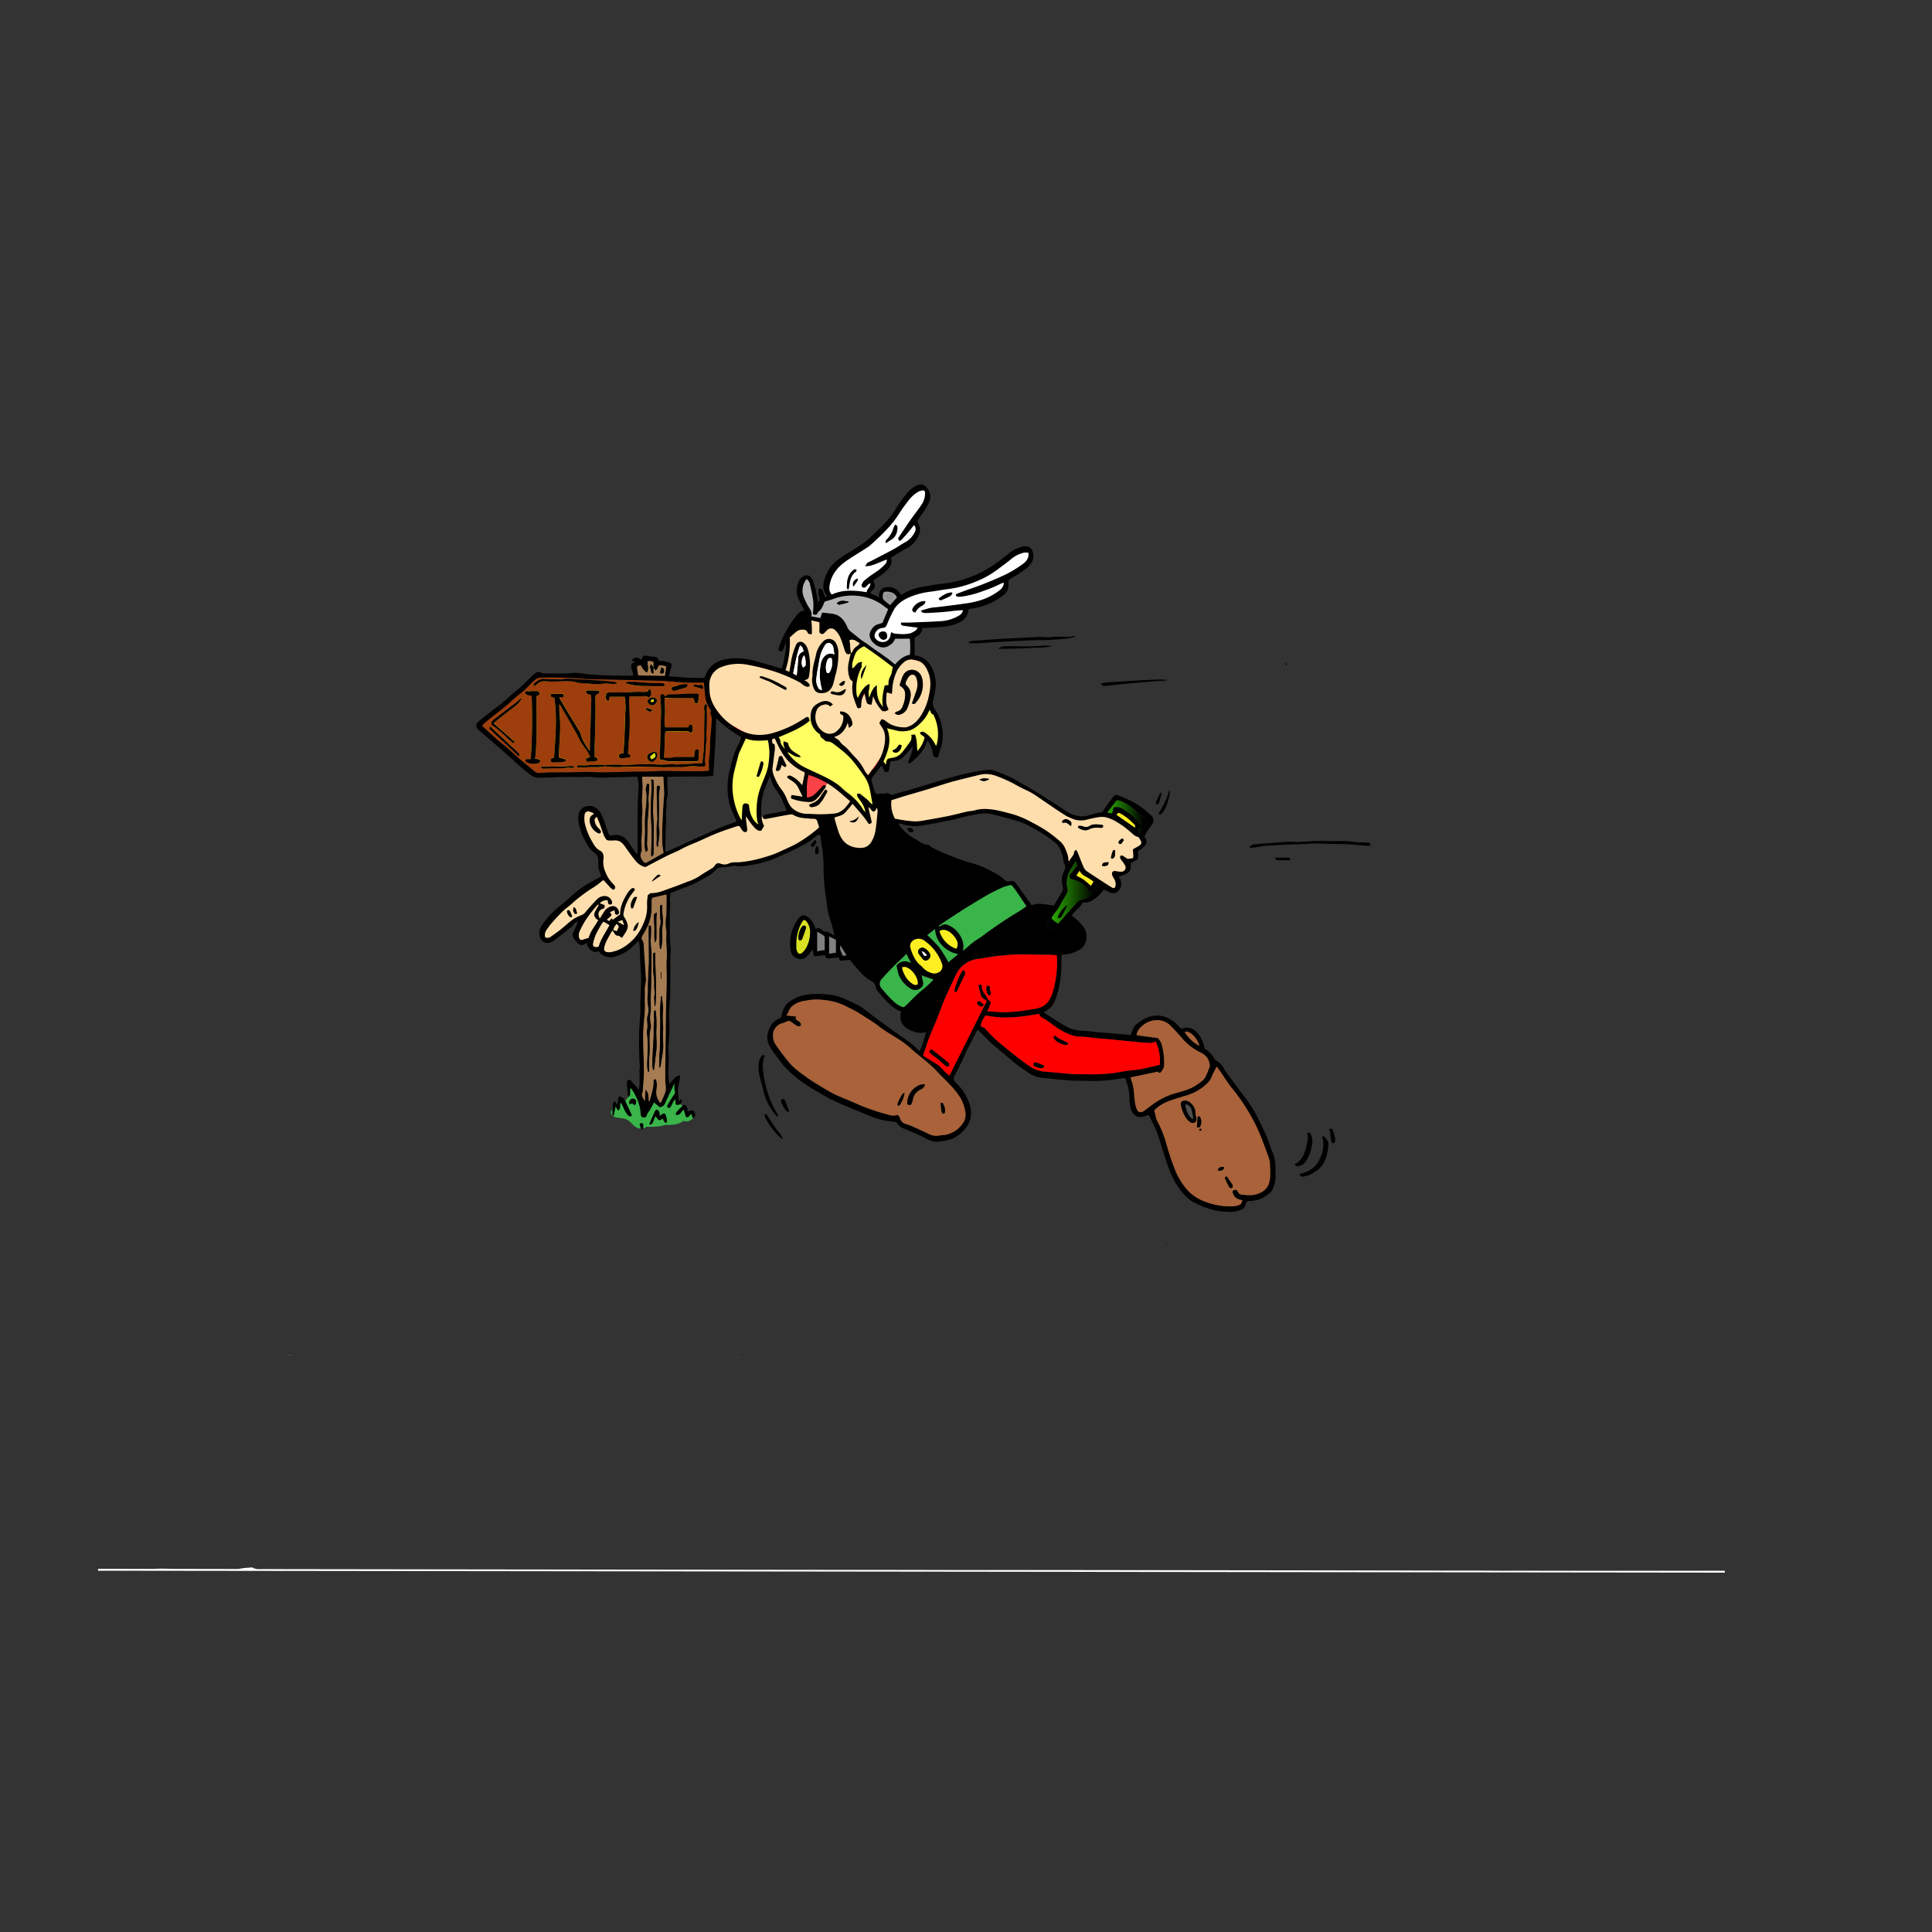 <svg id="Calque_1" data-name="Calque 1" xmlns="http://www.w3.org/2000/svg" xmlns:xlink="http://www.w3.org/1999/xlink" viewBox="0 0 1000 1000"><rect x="0" y="0" width="1000" height="1000" fill="#333333" stroke="none"/><defs><style>.cls-1,.cls-2{fill:#ffdead;}.cls-1,.cls-6{stroke:#f84248;stroke-miterlimit:10;}.cls-3{fill:#39b54a;}.cls-4{fill:#fcee21;}.cls-5{fill:#ffff62;}.cls-6{fill:#f84248;}.cls-7{fill:#9d3e0c;}.cls-8{fill:#fff;}.cls-9{fill:#a96239;}.cls-10{fill:red;}.cls-11{fill:#a67c52;}.cls-12{fill:#b3b3b3;}.cls-13{fill:url(#Dégradé_sans_nom_7);}.cls-14{fill:url(#Dégradé_sans_nom_7-2);}.cls-15{fill:#d9e021;}.cls-16{fill:gray;}.cls-17{fill:#999;}.cls-18{fill:#4d4d4d;}</style><linearGradient id="Dégradé_sans_nom_7" x1="544.29" y1="461.88" x2="569.12" y2="461.88" gradientUnits="userSpaceOnUse"><stop offset="0" stop-color="#29aa00"/><stop offset="0.89"/></linearGradient><linearGradient id="Dégradé_sans_nom_7-2" x1="573.18" y1="422.87" x2="594.08" y2="422.87" xlink:href="#Dégradé_sans_nom_7"/></defs><title>Astérix panneau inté</title><polygon class="cls-1" points="404.38 347.9 407.13 342.15 407.67 335.86 407.67 328 413.27 324.67 418.73 320.17 436.2 324.33 443.15 330.68 447.07 332.99 442.11 337.17 439.69 344.5 441.09 350.19 442.42 352.51 442.42 360.98 444.53 363.34 448.46 356.67 449.17 363.01 452.73 358.78 456.17 365.83 457.04 367.56 458.33 366.5 457.31 360.98 458.33 357.05 460.57 355.48 463.06 345.98 467.33 341.84 471.39 340.6 477.69 342.15 481.52 347.03 482.83 352.51 481.52 359.92 479.83 366.67 477 371.67 473.67 375.36 469.45 377.33 464.26 377.33 457.31 374.67 459.2 380.92 458 389.76 449.33 402.12 439.69 389.76 433.06 384.33 428.2 382.28 422.11 376.6 420.31 371.67 416.99 372.53 401.62 380.92 387.67 380.92 375 373.67 368.41 365.05 365.93 356.52 366.67 349.64 374 343 382.33 341.84 404.38 347.9"/><polygon class="cls-2" points="398.18 381.65 401.62 380.92 405.63 389 411.38 395.74 417.75 399.07 423.96 401.88 430.74 405.67 437.9 411.63 441.09 414.25 437.46 419.38 433.99 421.42 424.35 422.59 414.38 421.42 409 420.28 405 411.25 401.62 406.41 398.88 400.64 398.18 398.1 399.63 392.25 398.18 381.65"/><path class="cls-3" d="M356.47,576.88l-1.74.48a1.51,1.51,0,0,0,.39-1.46c-1-2.9-3.3-5.6-6.44-5.78l.76,2.8c1.55-.76,1.68-1.74,1.81-3.29.12-1.35-.65-3.53-.62-4.83a7.6,7.6,0,0,0-.22-3.36,1.51,1.51,0,0,0-2.89,0c-1.53,3.93-4.27,9.7-.79,13.26a1.52,1.52,0,0,0,2.36-.3,5.3,5.3,0,0,0,.28-4.78,1.5,1.5,0,0,0-2.94.4c0,2.83,1.14,4.44,2.76,6.6,2.29,3-.84,2.5-3.84,2.51-1.82,0-3.73-.76-5.5-.58-2.5.25-5.4-.31-6.15,2.76a1.52,1.52,0,0,0,1.45,1.9c5.14.13,10.14-.14,14-3.85a1.51,1.51,0,0,0-1.06-2.56l-1.08.05c-1.39.06-2.17,2.09-.76,2.79a3.37,3.37,0,0,0,4.18-.47c1-.77.26-2.16-.66-2.51a20.17,20.17,0,0,0-3.73-1l1.05,1.85,2.87-3.29L348,572.16c-.57,1.15-.92,1.73-.18,2.86a1.49,1.49,0,0,0,1.3.74l.45,0-.4-3c-1.67.51-3.31,1-5,1.33l1.69.69c-.8-1.19,1.66-3.77.44-5.74a1.52,1.52,0,0,0-2.8.76c-.23,2.87-.32,5.72-.28,8.6l2.8-.76-.56-.86a1.54,1.54,0,0,0-1.7-.69l-2.32.84,1.85,1.85.66-1.64a1.51,1.51,0,0,0-1.05-1.85c1,.17.92-2,.59-2.66-.74-1.54-4.11-2.11-5.46-2.65-1-.4-1.82.58-1.9,1.44a4.54,4.54,0,0,0,1.32,3.8v-2.12a5.67,5.67,0,0,0-1.4,2.2c-.45,1.07.85,2.16,1.85,1.84l2.13-.44-1.5-1.5-.2,1.9,1.1-1.45-2.41,1,1.9,1.45c-.13-1.93-1.39-3.56-3.61-3-2.91.75-2.67,4.68-3.47,6.85-.59,1.59,2,2.67,2.74,1.16a3.83,3.83,0,0,0,.85-2.64l-.89-2.2c-1.37,2.28-5.45.61-4.17,4.74l1.45-1.9c-2.13-.09-4.17-3.78-6.21-4.62a14.7,14.7,0,0,0-3.17-.7l-.4-.05q-3.3-1.57-2.23.44a1.52,1.52,0,0,0,.36-2.74l-1-.67v2.59c-.07.05,3.6,1.82,4.73,1.48a1.52,1.52,0,0,0,.66-2.51c-1.35-1.34.76-1.44,1.32-2.12a19.42,19.42,0,0,0,2.82-4.74c.83-2,.75-3.45-1.08-4.78a1.51,1.51,0,0,0-2.2,1.7,103,103,0,0,0,3.93,10,18.79,18.79,0,0,1,1,2.24c.49.58.35.9-.42.94,0-.14-1.08,1.09-1.14,1.21h2.59a24.74,24.74,0,0,1-2.49-8c-.11-.87-.87-1.83-1.9-1.45-4.64,1.72-3.08,6.16-.66,9.21,1.09,1.38,3.14-.38,2.36-1.82a13.92,13.92,0,0,0-4.51-5L323,574.54c2.5.77,3,1.3,5.44.2a1.51,1.51,0,0,0,.36,2.74l2,.47c1.87.44,2.68-2.45.8-2.9l-2-.46.35,2.74.43-.2a1.51,1.51,0,0,0,.75-1.29l0-.54a1.46,1.46,0,0,0-.74-1.29c-2-1.24-4.41-1.69-6.62-2.36-1.72-.52-2.47,1.81-1.15,2.74a8.64,8.64,0,0,1,3.42,3.94l2.36-1.82-.66-4.2-1.9-1.44a29.83,29.83,0,0,0,2.9,9.53,1.51,1.51,0,0,0,2.59,0c.63-1.39,2.6-.69,2.51-3.12-.06-1.45-1.38-3-2-4.3a88.87,88.87,0,0,1-3.63-9.34l-2.2,1.69c.4.3-.95,2.46-1.07,2.67-1.48,2.42-.66.91-2.18,2-.59.42-1.31.43-1.8,1.08-1.48,1.93,0,4,1.38,5.45l.66-2.51c-.73.22-2.34-1.48-3.09-1.63a2.53,2.53,0,0,0-2.35.45,1.52,1.52,0,0,0,0,2.59l1,.67.36-2.74a3.37,3.37,0,0,0-2.53,1.74,1.48,1.48,0,0,0,0,1.52c1.49,2.37,4.12,1.77,6.61,2.35,4,.9,4.52,5,8.73,5.21a1.51,1.51,0,0,0,1.44-1.9c.27.86,3.62-2,3.87-2.43a1.52,1.52,0,0,0-.9-2.2l-.49-.16a1.51,1.51,0,0,0-1.46.39,12.23,12.23,0,0,0-2.29,3.78l2.74,1.16a16.49,16.49,0,0,0,1.19-4.66c.06.85.93,1.85,1.9,1.44l2.41-1a1.61,1.61,0,0,0,1.1-1.45l.2-1.9a1.5,1.5,0,0,0-1.5-1.5,9.44,9.44,0,0,0-2.93.55l1.84,1.84.63-.87a1.54,1.54,0,0,0,0-2.12l-.44-1.68-1.89,1.45,2.69,1.08c.73-.18.75,0,.07.67.08.29-.22,1.09-.17,1.46a2.52,2.52,0,0,0,2.27,2.1l-1-1.84-.67,1.64a1.51,1.51,0,0,0,1.85,1.84l2.32-.84-1.69-.69.56.87a1.51,1.51,0,0,0,2.79-.76c0-2.88,0-5.73.28-8.6l-2.79.75c.84,1.36-1.83,3.67-.44,5.75a1.58,1.58,0,0,0,1.7.69c1.7-.39,3.34-.82,5-1.34s1.35-3-.4-2.94l1,.93a1.51,1.51,0,0,0-2.05-2,8.48,8.48,0,0,0-4.25,5.08,1.5,1.5,0,0,0,1,1.84,20,20,0,0,1,3.73,1l-.66-2.5h-.54l-.76,2.8,1.08-.05-1.06-2.56c-3.29,3.13-7.68,3.08-11.92,3l1.44,1.9c0-.13,6.19-.11,5.83-.15,3.18.38,7.8.46,10.62-1.32a1.47,1.47,0,0,0,.74-1.29c-.15-3.66-4.36-5.46-4.35-9.33l-2.95.4,0,2.47,2.35-.31c-2.14-2.19.66-8,1.56-10.35h-2.89c-.08-.23-.06,8.33.4,8.1-1.43.69-.61,2.72.76,2.79-.95,0,4.11,4,3.48,2.61.18.42-.46,1.82,0,2.74,1.44,2.6,4.5,2.31,6.38.53,1.4-1.33-.72-3.45-2.12-2.12Z"/><polygon class="cls-4" points="255.48 374.31 279.64 351.73 362.83 355.48 365.9 366.47 363.89 396.84 278.83 397.82 253.78 377.66 255.48 374.31"/><polygon class="cls-5" points="401.62 380.92 420.31 370.71 423.46 377.67 433.06 384.33 439.69 389.76 446.33 398.1 449.83 404.52 452.73 415.24 452.73 418.75 445.69 413.22 448.46 418.75 449.5 424.53 441.49 413.21 430.74 405.67 421.14 400.11 412.67 395.74 407.17 391.35 401.62 380.92"/><polygon class="cls-6" points="426.63 407.25 428.2 404.52 417.75 399.07 416.01 407.25 416.99 413.22 419.72 413.75 423.46 411.63 426.63 407.25"/><path class="cls-7" d="M364.34,353.27c.26,2.47.5,4.71.72,7a15.87,15.87,0,0,0,2.44,6.68c.35.56.75,1.07.33,1.81a1.3,1.3,0,0,0,.13,1,6.64,6.64,0,0,1,.41,3.5c0,4.3-.91,8.55-.8,12.87.06,2.43-.41,4.87-.54,7.31-.09,1.77,0,3.56,0,5.53-1.27.07-2.55.18-3.84.19-3.64,0-7.29.05-10.93,0-2.92,0-5.83-.14-8.74-.11-3.29,0-6.57.23-9.85.32-1.26,0-2.52,0-3.78,0-6.16.14-12.32.33-18.49.42-2.38,0-4.77-.26-7.15-.25-3.46,0-6.93.19-10.39.24-2.73,0-5.47,0-8.2,0-2.21,0-4.41.19-6.62.32a3.26,3.26,0,0,1-2.4-.88c-2.74-2.32-5.55-4.55-8.28-6.89-2-1.7-3.85-3.56-5.83-5.28-1.7-1.48-3.54-2.8-5.24-4.29-2.58-2.27-5.08-4.62-7.79-7.09a12.66,12.66,0,0,1,1.44-1.64c3.22-2.57,6.48-5.09,9.71-7.66,1.12-.89,2.18-1.85,3.26-2.79a66.57,66.57,0,0,1,5.41-4.67c3-2.08,5.06-5,7.87-7.27a3.71,3.71,0,0,1,2.24-.88c5.39-.32,10.77-.06,16.15.08,2.92.08,5.83.45,8.74.58,3.29.14,6.58.17,9.86.24,9.4.22,18.8.39,28.19.68,3.47.11,6.92.56,10.38.78,1.84.12,3.7.12,5.55.14C360.34,353.28,362.41,353.27,364.34,353.27ZM286.9,361.1c1.54,10.36.6,20.64-.13,31a7.69,7.69,0,0,0-1.13.31c-.73.34-.57,1-.41,1.57a1.15,1.15,0,0,0,.92.6c1.78-.05,3.57-.21,5.36-.3a1.67,1.67,0,0,0,1.62-1.2l-3.87-1.12c0-.29-.06-.64,0-1q.28-5.08.58-10.16a73.24,73.24,0,0,0-.16-11.28c-.15-1.61-.12-3.23-.18-4.85l.36-.1c1.73,3,3.49,6.06,5.2,9.1s3.5,6,5,9.13,4.22,5.6,5.41,9l-2,.61c-.18,1.55-.06,1.84.94,1.79,1.43-.06,2.85-.2,4.27-.39a1,1,0,0,0,.65-.69,1.08,1.08,0,0,0-.36-.9,4.42,4.42,0,0,0-1.14-.51c0-1.61,0-3.16,0-4.71.12-4.84.3-9.68.38-14.53.07-3.87.05-7.75,0-11.62a1.52,1.52,0,0,1,1-1.66c.64-.25,1.25-.53,1.09-1.56a6,6,0,0,0-1.26-.34c-1.55,0-3.1,0-4.66,0-.5,0-1.08.08-1,.71a1.63,1.63,0,0,0,.74,1.06,7.26,7.26,0,0,0,1.71.46,20.48,20.48,0,0,1,.26,2.53c-.05,2.3-.19,4.61-.26,6.91-.06,1.79-.06,3.59-.11,5.38-.07,2.57-.18,5.14-.26,7.71-.06,2.06-.11,4.13-.18,6.61-1.93-2.87-3.68-5.32-4.51-8.29a8,8,0,0,0-.82-2c-2.18-3.62-4.41-7.2-6.6-10.81-1.31-2.17-2.57-4.37-3.85-6.56.79-.4,1.9.2,2.44-.86a1.11,1.11,0,0,0-1.2-1.08c-1.67,0-3.35,0-5,0-.2,0-.41.2-.67.34.09.43.18.82.26,1.22Zm72.09.28a17.27,17.27,0,0,0,.61,2.28,1.24,1.24,0,0,0,.92.68c.28,0,.7-.45.79-.77.2-.81.2-1.66.35-2.47.3-1.67,0-2.08-1.68-2-4.18.13-8.37.3-12.56.42a4.25,4.25,0,0,0-3.07,1c-.37-.38-.62-.88-1-1-.87-.29-1.75.25-1.6,1.67a70.75,70.75,0,0,1,.35,10c-.24,5.79-.31,11.59-.47,17.38,0,1.25-.17,2.5-.16,3.75,0,.33.31.92.55,1,1.85.33,3.65,1,5.58.9,2.27-.1,4.55-.08,6.82-.08,1.92,0,3.84,0,5.76.05.62,0,1.27-.05,1.36-.84.14-1.36.23-2.74.28-4.11a1.07,1.07,0,0,0-1.05-1.21c-.75,0-1,.43-1.1,1.13-.1.93-.26,1.85-.4,2.76-2.71,0-5.28.07-7.84,0s-5.05.86-7.7.32c.4-4.56.17-9,.65-13.34a3,3,0,0,1,.53-.2c3.59,0,7.18-.05,10.77-.05a2,2,0,0,1,1,.29c1.07.64,1.52.59,1.74-.51a7.23,7.23,0,0,0-.08-2.62,1.14,1.14,0,0,0-.87-.68c-.3,0-.64.37-.9.64s-.14.41-.27.84l-11.93,0a15.47,15.47,0,0,1-.29-5.44,44.86,44.86,0,0,0,.13-4.64c0-1.43-.16-2.86-.2-4.29a4.33,4.33,0,0,1,.24-1.06,17.9,17.9,0,0,0,2.4.32C350.68,361.39,354.74,361.38,359,361.38Zm-35.71-.75a12.54,12.54,0,0,1,.25,1.4c.08,1.54.14,3.08.19,4.63,0,.35,0,.71-.06,1.07-.07,1.12-.14,2.25-.19,3.37,0,.54,0,1.08,0,1.61-.13,3.53-.24,7.05-.41,10.58-.11,2.19-.33,4.37-.49,6.56-.5.07-.8.09-1.09.15-.68.15-1.35.4-1.22,1.25s.48,1.37,1.44,1.24c1.3-.17,2.62-.25,3.9-.5.8-.16.92-.73.36-1.31A7.22,7.22,0,0,0,325,390c.17-3,.3-5.7.51-8.44a99.8,99.8,0,0,0,0-17.2,27.56,27.56,0,0,1,.17-3.87h2.2a34.74,34.74,0,0,0,4.79-.08,3.11,3.11,0,0,1,3,.73c1.78-1.37,1.38-2.92.62-4.67-.3.21-.61.3-.65.46-.28,1-1,1.17-1.94,1.17-1.73,0-3.47,0-5.21,0-2,.07-3.92.25-5.89.3-2.39,0-4.79,0-7.19,0-1.32,0-1.78.45-2,1.59a2.27,2.27,0,0,0,1.47,2.84c.2-.73.4-1.45.62-2.23ZM363.54,395l-.66.05-6.43.35c-2,.12-4.05.26-6.08.34-.71,0-1.42-.16-2.12-.15-2,0-4.06.2-6.08.18-2.56,0-5.11-.26-7.67-.27-2.32,0-4.65.18-7,.28-1.9.09-3.86.5-5.7.2-3.69-.6-7.35.19-11-.12a52.71,52.71,0,0,0-6,.2c-1.67.06-3.35.06-5,.1-.51,0-1.13-.12-1.2.95a28.92,28.92,0,0,0,4.82.14c3.24-.45,6.55.26,9.76-.64.2-.06.45.14.69.16,1.9.12,3.8.31,5.7.33,1.64,0,3.29-.21,4.94-.22,3.46,0,6.92,0,10.38,0,2.74,0,5.48.18,8.22.24,1.2,0,2.4,0,3.59-.06,1.67,0,3.34-.06,5-.07.29,0,.59.11.88.09,1.94-.16,3.88-.39,5.83-.5,1-.05,2,.13,3,.17a19.26,19.26,0,0,0,2.52,0c1-.09,1.32-.58,1.06-1.57a4.63,4.63,0,0,1-.19-1.52c.13-2,.33-4.05.47-6.08a20.1,20.1,0,0,1,.07-2.46,12.47,12.47,0,0,0,.3-4,23.55,23.55,0,0,1,.07-3.75c0-1,.08-2,.09-3,0-2.18.05-4.37,0-6.55,0-1.07.54-2.23-.31-3.34-.33.17-.76.26-.8.43a7.91,7.91,0,0,0-.22,1.94c0,.62.21,1.25.21,1.88,0,2.08-.13,4.15-.15,6.22-.05,3.71,0,7.43-.14,11.13C364.23,389.05,363.83,392,363.54,395Zm-88.36-34.77a309.69,309.69,0,0,1-.47,32.53c-1.07.26-2.23-.44-2.69.92a1.76,1.76,0,0,0,.24.45c1.43,1.24,5.26,1.57,6.8.56.3-.2.63-.69.57-1a1.39,1.39,0,0,0-.87-.76,8.76,8.76,0,0,0-1.77-.21c1.24-10.92.57-21.73.75-32.55l1.58-.74c-.12-1.45-.44-1.82-1.64-1.83-1.41,0-2.82,0-4.23.1a9.08,9.08,0,0,0-1.63.37C272.05,360.46,274,359.65,275.18,360.26Zm1.09-5a21.16,21.16,0,0,0,2-1.37c1.44-1.33,3-1.48,4.95-1.25a59.81,59.81,0,0,0,7,0,38.64,38.64,0,0,1,6.55.09,30.78,30.78,0,0,0,4,.83c4.26.14,8.51,1,12.79.1a3.84,3.84,0,0,1,1.41.15,17.07,17.07,0,0,0,4.84-.06,4.22,4.22,0,0,0-1.93-.81c-2.73-.28-5.46-.54-8.2-.72-4.34-.29-8.7-.5-13.05-.74a14.35,14.35,0,0,0-4.58,0,11.15,11.15,0,0,1-3,.18c-2.62,0-5.25-.06-7.87-.18-2-.1-3.25,1.31-4.65,2.37C276.28,354,276.36,354.52,276.27,355.28Zm-6,5.79c-.26.18-.54.34-.79.55-1.1.92-2.15,1.9-3.28,2.78-3.4,2.65-6.82,5.25-10.23,7.88a3,3,0,0,0-1.56,2.53,3.41,3.41,0,0,0,.64.75,50.77,50.77,0,0,1,7.65,6.47c.86.82,1.79,1.57,2.72,2.33.43.35.87.39,1.14-.39-3.65-3.18-7.32-6.39-11-9.66,1.16-.94,2.37-2,3.62-2.95q3.67-2.88,7.39-5.71A11.08,11.08,0,0,0,270.24,361.07ZM324,353.43l.16.42a33.65,33.65,0,0,0,9.72,1.29c3.36,0,6.72.3,10.08,0,0-1.51-1-1.44-1.75-1.47-2.06-.06-4.14,0-6.2-.1-2.56-.13-5.11-.37-7.66-.54-1.08-.06-2.15-.09-3.22,0A3.61,3.61,0,0,0,324,353.43Zm-55.55,38c.55-1,.13-1.47-.44-2-2-1.87-3.95-3.79-5.95-5.67-2.73-2.57-5.48-5.12-8.26-7.71-.56,1.08-.57,1.1,0,1.6.86.81,1.74,1.6,2.61,2.41,2.1,1.93,4.21,3.84,6.28,5.79C264.58,387.65,266.44,389.48,268.47,391.44Zm28.71,5.73.06-.42a5.52,5.52,0,0,0-1.35-.32c-2.07.08-4.13.29-6.2.32-3.24.06-6.49,0-9.82,0,.69,1,.69,1.06,1.17,1.06,1.19,0,2.38-.07,3.57-.1l4.45-.08c1.12,0,2.24,0,3.35-.06.92-.08,1.77-.52,2.78-.12C295.73,397.67,296.51,397.29,297.18,397.17Zm58.37-43c-2.48-.16-4.71.73-7,1.27-.58.13-1.1.43-.92,1.07s.69,1.26,1.44,1.07c1.95-.49,3.89-1.06,5.8-1.7A1.1,1.1,0,0,0,355.55,354.18Zm-18,40.24a5.71,5.71,0,0,0,.91-.47,4.59,4.59,0,0,0,1.75-2.83,1.76,1.76,0,0,0-.36-1.43,1.72,1.72,0,0,0-1.95-.5,4.92,4.92,0,0,1-1.09.45,2.33,2.33,0,0,0-1.82,2.61A2.94,2.94,0,0,0,337.56,394.42ZM335,363.19c1.31,2.15,3.22,2.46,4.45.78.45-.61.91-1.29.35-2.12a2.42,2.42,0,0,0-2.49-.8A3.23,3.23,0,0,0,335,363.19ZM364,356.25c-.58-1.87-.57-1.82-2.18-1.52a5.78,5.78,0,0,1-1.71-.24c-.46-.05-1-.2-1,.77,1.37.42,2.77.86,4.18,1.25C363.45,356.56,363.69,356.37,364,356.25ZM338,367.51c-1.49-.19-2.36-1.24-3.71-1,.05,1.15.92,1.37,1.64,1.72S337.12,368.27,338,367.51Z"/><path class="cls-2" d="M423,424.72a2.9,2.9,0,0,0-1.45-1h-2.25l-6.08-1.24L409,420.28l-6,1.14-7.68.57-2.44,2.13.47,4-4.71-3.85-2.89-5.53-.87,6.9-26.13,9.73L333.6,448.13l-12.15-14.69h-7.2L309,420.28l-4.19-1.53-3.13,1.53-.75,5.37,4.62,10.93,5.7,5.92v5.63l2.24,5.62L285,474.8l-4.29,7,1.12,4.63,5.38-1.53,8.85-7.58,6.53-2.54-4.06,8.12.12,3.85,2.94,1,3.13-.52,1,1.89,1.28,2h2.81l1.36.87,3.43,1.59,6.12-.72,5.71-4.41,2.17-2.05L333,481l2-6.87,1.1-8.38.53-2.77,5.65-.85,8.37-3.13,15.3-6.29,6.45-4.46,7.87-.92,14.84-2.7L408.38,440l10.34-6.51,4.74-3.12,2.54-2.89Z"/><path class="cls-8" d="M50.74,812l19.42.06c2.81,0,5.61,0,8.42,0,1.61,0,3.22-.13,4.83-.13,2.44,0,4.87.12,7.3.13q16.11,0,32.2.06a25.35,25.35,0,0,0,2.84-.44c1.42-.15,2.84-.25,4.27-.35a1.62,1.62,0,0,1,.88.12c1.66,1,3.49.71,5.27.71l180,.25,112.66.14q34.9,0,69.8.1l59.38,0,57,.08,99,.14c17.39,0,34.79.1,52.18.07,5.07,0,10.13.1,15.19.06s10.2,0,15.3,0l15.3,0c5,0,10.07,0,15.11,0l15.3,0,15.3,0c5.1,0,10.2,0,15.3,0l19.78,0v1L50.74,813Z"/><path d="M868.32,648.72v0Z"/><path d="M570.85,420.22a7.94,7.94,0,0,1,.69-1.46c1.49-2.08,3.08-4.09,4.54-6.2a2.25,2.25,0,0,1,3-.78c5.58,2.18,11,4.77,15.29,9.07.42.41.94.74,1.38,1.14a3.29,3.29,0,0,1,.79,4.34c-.76,1.33-1.78,2.52-2.63,3.81-.61.94-1.13,1.95-1.66,2.88,2.24,2.85,1.49,4.59-3.27,7.53,0,.74.13,1.57.16,2.39a2.31,2.31,0,0,1-1.37,2.48c-.85.39-1.65.9-2.5,1.37.28,4.29-.41,5.07-6.33,7,.26.34.51.64.73.95a5.54,5.54,0,0,1-.79,6.44,3.75,3.75,0,0,1-4.31.79c-1-.45-2-1-3.12-1.57-.28.32-.58.6-.81.92a18.09,18.09,0,0,1-5.18,4.64c-1.54.95-3.1,1.54-4.85,1a14.09,14.09,0,0,1-1.18,1.78c-1.09,1.19-2.27,2.3-3.37,3.48-.47.5-.85,1.09-1.33,1.71a25.3,25.3,0,0,1,5.94,5.67c3,4.09,1.8,9.49-1.45,11.71a18.34,18.34,0,0,1-7.69,2.7c-.58.1-1.18.12-2,.19a23.07,23.07,0,0,0-.16,2.46,59.38,59.38,0,0,1-1.5,15.5,45.35,45.35,0,0,1-1.93,6,10.42,10.42,0,0,1-4.28,4.93c-.45.29-.87.61-1.37,1,3.62,2.3,7.09,4.69,10.76,6.74a18.24,18.24,0,0,0,8.46,2.66c3.34.09,6.67.59,10,.89,1.55.15,3.1.24,4.65.37l10.71.93a2.19,2.19,0,0,0,.36,0c.3-.76.65-1.5.89-2.28.8-2.58,2.85-4,5-5.32a14.63,14.63,0,0,1,6.15-2.3,12.22,12.22,0,0,1,7.6,1.38,16,16,0,0,1,5,3.81,19.69,19.69,0,0,0,1.45,1.43,3.58,3.58,0,0,0,.85-.1c3.35-1,6,.2,8,2.79a15.18,15.18,0,0,1,3.28,7.66,13.5,13.5,0,0,1,5.23,5.44,2,2,0,0,0,.89.82,9,9,0,0,1,3.88,4.06,27.16,27.16,0,0,0,2.13,3.11c1.91,2.59,3.84,5.17,5.76,7.75,1.67,2.25,3.42,4.44,5,6.75a63,63,0,0,1,4,6.58c1.89,3.65,3.65,7.37,5.32,11.13.94,2.12,1.57,4.38,2.38,6.57a27,27,0,0,1,1.25,3,23.31,23.31,0,0,1,.92,7.41c-.12,1.56.15,3.16,0,4.79a19.25,19.25,0,0,1-1.42,5.16,5.28,5.28,0,0,1-1.52,2.18c-2.43,1.88-5,3.58-8.15,3.9a11.19,11.19,0,0,1-2.13.23,1.88,1.88,0,0,0-2.21,1.65c-.38,2.22-2,2.88-3.75,3.4-2.93.89-6,.6-8.93.3-5.3-.53-10.14-2.56-14.83-5a17,17,0,0,1-3.47-2.75,33.25,33.25,0,0,1-4.11-5.16,29.27,29.27,0,0,1-3.38-6.07c-1.85-4.29-3.22-8.73-4.64-13.17-.93-2.89-1.71-5.84-2.8-8.67-1-2.61-2.33-5.11-3.53-7.65-.23-.47-.55-.91-.86-1.41a11,11,0,0,0-1.06.35c-5.08,2.22-7.52-.86-8.35-4.29a18.34,18.34,0,0,1-.44-4.62,23.82,23.82,0,0,0-1.08-7.07c-.33-1.14-.72-2.26-1.11-3.44a6.12,6.12,0,0,0-1.21,0,81.08,81.08,0,0,1-18.2,1.41c-3-.07-6,0-9-.19-4.29-.29-8.56-.77-12.84-1.2a38.91,38.91,0,0,1-3.9-.54,13.78,13.78,0,0,1-5.16-2.44c-1.6-1.13-3.27-2.19-4.87-3.33-.87-.63-1.69-1.33-2.51-2-3.76-3.14-7.53-6.27-11.24-9.46-1.4-1.21-2.66-2.59-4-3.89l-3.5-3.48c-.33.63-.68,1.24-1,1.86-1.61,3.13-3.23,6.25-4.79,9.4-.82,1.66-1.48,3.39-2.29,5-1.2,2.47-2.43,4.92-3.72,7.33a2.85,2.85,0,0,0,.47,3.82,26.83,26.83,0,0,1,4.54,5.51c1.67,3,3.2,6.08,3.36,9.51a12.35,12.35,0,0,1-2.65,8.4,17.28,17.28,0,0,1-7.7,5.95,25.78,25.78,0,0,1-3.82.86c-.41.09-.86,0-1.25.09-3,.82-5.67-.09-8.24-1.52-3.56-2-7.38-3.4-11.1-5a6.54,6.54,0,0,1-3.33-2.55,2.46,2.46,0,0,0-1.76-1,36.71,36.71,0,0,1-12.5-3q-9.09-3.59-18-7.54c-3-1.34-5.8-3.09-8.66-4.71-1.86-1.06-3.69-2.16-5.48-3.33a58.74,58.74,0,0,1-11-8.83,41.51,41.51,0,0,1-3-3.5c-1.81-2.44-3.66-4.86-5.29-7.42-2.36-3.7-2-7.43.1-11.19a8.68,8.68,0,0,1,4.33-3.81,1.94,1.94,0,0,0,1.36-1.72,12.22,12.22,0,0,1,.42-1.74,9.82,9.82,0,0,1,4.41-5.84c4.45-3,9.4-3.59,14.57-3.47,4.94.11,9.79.69,14.23,3,2.74,1.43,5.75,2.34,8.24,4.25,3,2.29,6,4.58,9,6.8,3.25,2.4,6.52,4.78,9.84,7.09s6.95,4.64,9.79,7.74a11.86,11.86,0,0,0,1,.82,91.87,91.87,0,0,0,3.22-9.95c-3.29,1-6,0-8.67-1.24-3.88-1.88-5.34-5.57-4.29-9a2,2,0,0,0,0-.44c-2.74-.84-4.79-2.81-6.83-4.69a51.92,51.92,0,0,1-4.87-5.48,6,6,0,0,1-1.42-2.64,3.89,3.89,0,0,0-2.31-3,19.38,19.38,0,0,1-5.42-4.37c-2-2.07-3.75-4.32-5.65-6.53l-5.1.49c-.22-.7-.38-1.19-.55-1.72a4.84,4.84,0,0,0-.54,0c-1.43.14-2.86.27-4.28.45-1.22.15-2.16-.07-2.31-1.68-.67.06-1.25.08-1.81.16-.95.12-1.9.33-2.85.41s-1.27-.12-1.39-1.25c-.08-.76-.21-1.51-.31-2.24-1,1.15-1.87,2.39-2.95,3.45a4.49,4.49,0,0,1-5.1,1.19,5.12,5.12,0,0,1-3.43-4.22,21.23,21.23,0,0,1,4.41-16.84,2.94,2.94,0,0,1,4.14-.66,10.58,10.58,0,0,1,3.8,4.86c.22.48.37,1,.62,1.67,1.16-1,2.1-.46,3,.31a3.32,3.32,0,0,0,2.58,1c.51-.05,1.09.39,1.61.66.76.4,1.5.83,2.25,1.25l.28-.27c-.78-2.8-1.42-5.64-2.39-8.37a33.08,33.08,0,0,1-1.45-7c-.46-3.5-1.05-7-1.38-10.48a98.23,98.23,0,0,1-.44-9.85,65.1,65.1,0,0,0-.86-10.16c-.29-1.94-.57-3.88-.87-5.94A4,4,0,0,0,422,433.1a26.09,26.09,0,0,1-6.5,4.39c-1.21.64-2.41,1.31-3.65,1.9-2.05,1-4.11,1.92-6.18,2.86-1.9.86-3.77,1.81-5.72,2.53a54.71,54.71,0,0,1-6.5,2c-2.36.57-4.78.93-7.18,1.34a13.69,13.69,0,0,1-5.7,0c-.89-.21-1.94.3-2.93.44s-1.75.2-2.63.28l-2.49.23a3.3,3.3,0,0,0-2.08,1.21,17.52,17.52,0,0,1-3.68,3.05c-3.84,2.16-7.63,4.43-11.84,5.87-2.65.91-5.23,2-8,3.11.28,1.33-.57,2.61-.13,4.18.39,1.42-.1,3.08-.12,4.63q0,4.72,0,9.45c0,2.32.07,4.65.17,7,.05,1.19.33,2.36.35,3.55,0,1.36-.23,2.72-.24,4.09,0,5.39,0,10.78-.05,16.17,0,1.55,0,3.09-.11,4.64-.14,2.91-.39,5.81-.49,8.73-.05,1.66.16,3.34.17,5a82.79,82.79,0,0,1-.49,11.46,6.22,6.22,0,0,0,0,1.43,73.52,73.52,0,0,1,0,9.27,32.19,32.19,0,0,0,.51,9.07c1.83-1.49,2.58-4.11,5.55-4.28-.13,1-.21,1.83-.35,2.67a36.92,36.92,0,0,0-.79,4.95,47.76,47.76,0,0,0,.51,5.67l1-1c.88.68.6,1.28.12,1.89a2.2,2.2,0,0,1-2.32,1c-.52-.19-.57-.39-.62-2.89a5,5,0,0,0-.87.89c-.53.94-1,1.91-1.49,2.85-.31.57-.75,1-1.45.58s-.48-1-.21-1.42c1-1.74,2.07-3.49,3.21-5.16.39-.56.84-1.05.58-1.74a7,7,0,0,1,0-4.11,6,6,0,0,0-.77,1c-1.35,2.8-2.71,5.59-4,8.43-.85,1.9-.78,1.93-3,2.86l-3.09-2.55c-.3.6-.58,1.25-.93,1.86-.63,1.08-1.31,2.13-2,3.21a7.21,7.21,0,0,0-.8,1.53c-.23.81-.62,1.27-1.5,1.21a1.67,1.67,0,0,1-1.66-1.58,28.93,28.93,0,0,0-.36-3.37,28,28,0,0,0-4.69-10.26c-1,1.48.5,3.4-1.43,4.71-.16-1.68-.28-3.09-.41-4.49-.09-.94-.26-1.88-.27-2.83a2.14,2.14,0,0,1,.42-1.42,1.09,1.09,0,0,1,1.61.12c1.11,1.17,2.17,2.38,3.24,3.58.27.3.49.65.91,1.22a30.82,30.82,0,0,0,.45-3.32c0-2.26-.09-4.51-.1-6.76,0-.53.23-1.06.22-1.59,0-1.25-.2-2.49-.23-3.74-.11-4.11-.31-8.23-.22-12.34.09-4.29.51-8.57.73-12.86.06-1.31-.12-2.62-.07-3.93.13-4.16.41-8.32.44-12.48,0-3-.28-6.07-.42-9.1-.13-2.74-.21-5.47-.36-8.21-.05-.87-.29-1.74-.48-2.88-1.13,1.1-2.05,2-3,2.91a21.23,21.23,0,0,1-9.91,5.48,7.44,7.44,0,0,1-7.88-3,3.55,3.55,0,0,1-4-.5,5.07,5.07,0,0,1-2-3.59,5.68,5.68,0,0,0-1.18.47,2.65,2.65,0,0,1-3.46-.34,12.65,12.65,0,0,1-2.4-3.07,2.85,2.85,0,0,1,0-2.76c.74-1.57,1.45-3.15,2.17-4.72a1.81,1.81,0,0,0,.18-.83c-.87.64-2.22.62-2.43,2,0,.18-.31.33-.49.47-2.94,2.34-5.86,4.7-8.84,7a8.61,8.61,0,0,1-2.83,1.51c-2.82.76-4.93-1.29-5.34-4.06a6.87,6.87,0,0,1,1.3-4.91,43.9,43.9,0,0,1,7.17-8.22c2.62-2.34,5.5-4.4,8-6.83a52.87,52.87,0,0,1,7.15-5.55c2.11-1.43,4.44-2.54,6.67-3.79.56-.32,1.1-.66,1.67-1-.25-.74-.43-1.37-.67-2a10.86,10.86,0,0,1-.8-4.74,9,9,0,0,0,0-1.8,4.49,4.49,0,0,0-2.09-3.71c-2.17-1.31-3.26-3.62-4.46-5.74a28.58,28.58,0,0,1-3.61-9.89,10.28,10.28,0,0,1,.22-5,4.94,4.94,0,0,1,3.87-3.32c3.47-.84,6.08,1.06,7.66,4.13a44.17,44.17,0,0,1,2,5.15c.54,1.46,1,3,1.54,4.4s.85,1.6,2.31,1.31c3.65-.75,6.27.72,8.26,3.67,1.16,1.73,2.36,3.45,3.56,5.15a7.68,7.68,0,0,0,.94.9,9.39,9.39,0,0,0,.13-1.12c0-1.26,0-2.52,0-3.77,0-4.48,0-9,0-13.44,0-3.94.15-7.88.28-11.82.05-1.9.23-3.78.3-5.68a9.74,9.74,0,0,0-.22-1.76c-.13-.75-.27-1.49-.44-2.43-.65,0-1.38,0-2.12,0l-10.15.28c-2.26.06-4.51.19-6.77.18a25.38,25.38,0,0,1-4.09-.36,23.62,23.62,0,0,0-4.45,0c-3.34.07-6.7-.08-10.05,0s-6.93.23-10.39.33a29.62,29.62,0,0,1-3.77,0,7.61,7.61,0,0,1-3.86-1.67c-4.78-3.54-8.94-7.76-13.4-11.65q-3.81-3.33-7.66-6.63c-1.89-1.64-3.81-3.24-5.7-4.88-1.46-1.26-1.27-3.1.42-4.43,3.35-2.64,6.62-5.4,10.09-7.87a63,63,0,0,0,5.69-4.87c1.91-1.75,4-3.33,5.95-5,.7-.61,1.35-1.29,2-1.94,1.62-1.58,3.15-3.24,4.87-4.68.92-.77,1.93-1.62,3.49-.67.91.56,2.32.36,3.51.37,3.75,0,7.5,0,11.26-.06.11,0,.24.1.34.08,3.06-.77,6.06.08,9.07.38a188.77,188.77,0,0,0,19.17.73h4.49c-.3-1.19-.53-2.22-.83-3.23-.61-2.05-.49-3.08,1.51-3.69.09,0,.15-.18.34-.42l-1.58-.23c-.06-.24-.15-.38-.12-.46a2.54,2.54,0,0,1,3.8-.69c.54.61.89.57,1.24-.15.77-1.55,1-1.65,2.56-1.39a26.57,26.57,0,0,0,3.53.51c1.36,0,2.37.36,2.53,2,.91.09,1.74.13,2.56.25a16,16,0,0,1,2.27.47c2.11.6,2.34,1.18,1.61,3.27-.44,1.29-.7,2.64-1.08,4.12,6.23.38,12.29,1.17,18.44.74.29-.7.52-1.31.79-1.89a12.65,12.65,0,0,1,9-7.44,33.33,33.33,0,0,1,10-.6,41.59,41.59,0,0,1,7.53,1.54c4.19,1.13,8.34,2.43,12.53,3.67,1.08-1.87,2.81-11.54,2.23-13.58-.32,1-.5,1.63-.74,2.26a8.74,8.74,0,0,1-.88,1.94,1.06,1.06,0,0,1-1.58.27,1.17,1.17,0,0,1-.51-1.52,54.87,54.87,0,0,1,9.49-17.14,5.53,5.53,0,0,1,3.81-2.33c-1.09-2.18-2.23-4.25-3.17-6.41-1.2-2.72-.77-5.5.1-8.22a5.58,5.58,0,0,1,2.31-2.89c2.27-1.56,4.26-.29,5.15,1.9a42.11,42.11,0,0,1,1.76,6.19c.41,1.74.63,3.52,1,5.38a2.85,2.85,0,0,0,.54-3c-.7-1.43-.31-2.78-.31-4.19,1.46-.63,1.82.7,2.28,1.4a12.37,12.37,0,0,1,1,2.92l1-.42c-.09-.3-.09-.57-.23-.73-2.14-2.5-1.85-5.28-.92-8.12.3-.91.6-1.82,1-2.7a18.33,18.33,0,0,1,6.41-7.76c2.79-2,5.8-3.71,8.69-5.58a45.27,45.27,0,0,0,7.87-5.85c2.54-2.58,5.26-5,7.71-7.67a39.52,39.52,0,0,0,4.64-6.06,84,84,0,0,1,7-9.73,15.41,15.41,0,0,1,4.79-3.33,3.86,3.86,0,0,1,4.68,1.25A6.78,6.78,0,0,1,481,259.7a36.77,36.77,0,0,1-3.83,6.46c-.78,1.21-1.61,2.38-2.37,3.51.27.69.46,1.26.71,1.8,1.37,2.89.55,5.44-1.19,7.86a14.83,14.83,0,0,1-5.45,4.76c-2.65,1.34-5.13,3-7.75,4.6.81,2.27.06,4.09-1.49,5.85a28.61,28.61,0,0,1-6,4.79l-1.57,1.05c.12.36.2.69.33,1a3.23,3.23,0,0,1-.84,4.19,7,7,0,0,0-1.07,1.59l4.6,2c0-.42-.05-.63-.06-.85a4,4,0,0,1,4.12-4.39,7,7,0,0,1,7.12,4c.91-.48,1.8-.92,2.68-1.41a29.77,29.77,0,0,1,9.18-2.89c3.69-.7,7.41-1.29,11.14-1.72a56.44,56.44,0,0,0,21.87-7.49,85.16,85.16,0,0,0,11.15-8.09,17.92,17.92,0,0,1,6.89-3.35c3.33-.85,5.45.87,5.7,4.26.24,3.18-1.53,5.28-3.68,7a69.53,69.53,0,0,1-7.64,5,2.52,2.52,0,0,0-1.57,2.76,6.68,6.68,0,0,1-2.79,6.21,34.67,34.67,0,0,1-17,6.93,2.4,2.4,0,0,0-.53.12,2.12,2.12,0,0,0-.35.21c-.4,4.33-3.2,6.4-7.08,7.69s-8.09,1.51-12.21,1.7c-1.49.07-3,.18-4.62.28-.13,2.64-2,3.89-4,4.91l0,9c.58.18,1,.37,1.46.46a10.31,10.31,0,0,1,7.2,5.66,18.54,18.54,0,0,1,2.25,10.22,43.41,43.41,0,0,1-1.31,7,5.85,5.85,0,0,0,1,5,19.24,19.24,0,0,1,2.74,5.59,23.26,23.26,0,0,1-.22,15.49c-.36,1-.54,2.07-.84,3.09a2.13,2.13,0,0,1-.38.56c-2-.26-2-.27-2.44-2a17.09,17.09,0,0,0-1.92-5.56c-.25-.38-.53-.73-1-1.35-.83,3.38-2.76,5.82-4.71,8.22a17.71,17.71,0,0,1-2,1.77,20.42,20.42,0,0,1-1.72,1.51,1.58,1.58,0,0,1-1.22.32c-.56-.29-.16-.78,0-1.23.66-1.67,1.29-3.35,1.84-5.05a14.74,14.74,0,0,0,.34-2.46c-1.77,2-3.21,3.9-4.9,5.53S463.55,394,460.9,394c-.3,1.72-.61,3.46-.94,5.39l-2,.19-1.69-3.41c-1.81,2.36-3.44,4.46-5,6.59a1.53,1.53,0,0,0-.21,1.14c.52,1.9,1.09,3.79,1.67,5.67.41,1.34,1.29,1.71,2.7,1.22a2.51,2.51,0,0,1,.78,0,10.42,10.42,0,0,0,1.77-.05c1.83-.35,1.83-.38,3.36.74,4.79-1.36,9.68-2.67,14.53-4.13,9.55-2.87,19-6.11,28.83-7.91,2.34-.42,4.7-.78,7.06-1a5.93,5.93,0,0,1,2.63.37c2.59.92,5.17,1.89,7.69,3a50.18,50.18,0,0,1,4.56,2.47c3,1.68,6,3.3,8.86,5.08,4.42,2.72,8.78,5.55,13.16,8.34,1.55,1,3,2.1,4.63,3a15.56,15.56,0,0,0,3.81,1.46,12.66,12.66,0,0,0,6.52-.16C565.92,421.18,568.34,420.77,570.85,420.22ZM338.26,345.55v-2.89a5,5,0,0,0-3-.4c-.34,2,1.1,3.88-.43,5.95a18.09,18.09,0,0,1-1.92-1.79,15.87,15.87,0,0,1-1.23-2.09c-1.93.36-2,.49-1.81,2.14.16,1,.37,2.1.54,3.12l13.78.22c.22-1.53.44-3.11.69-4.9-1-.21-1.76-.42-2.56-.53s-1.49,0-1.71,1.09c-.12.54-.7,1-1.22,1.66l-1.14-1.63ZM440.41,338c.25-.22.62-.39.73-.66a5.15,5.15,0,0,1,2-2.62A14.23,14.23,0,0,0,445,333c-1.66-.84-3-2.48-5.21-1.63.21,2.18.43,4.41.64,6.64-1.19,1-2.09.85-2.81-.46a6.18,6.18,0,0,1-.41-1c-.65-2-1.22-4-2-5.92a11.77,11.77,0,0,0-2.92-4.45,2.86,2.86,0,0,0-4.18,0c-.35.32-.65.7-1,1-.58.6-1.09,1.29-2.13.85s-.9-1.24-.86-2.09c.06-1.25,0-2.5,0-3.91l-4.15-.92c.1,1.4.22,2.53.25,3.65s0,2.33,0,3.49c-1.74,0-1.71,0-2.28-1-.26-.43-.59-1-1-1.13a5.29,5.29,0,0,0-4.61.73c-1.25,1-2.41,2.1-3.56,3.11a46.67,46.67,0,0,1-2.18,16.89l2,.89c.28-1.72.55-3.24.79-4.77A34.41,34.41,0,0,1,412,333.9a2.46,2.46,0,0,1,4.09-1c1.51,1.2,2,2.91,2.44,4.66a30.48,30.48,0,0,1,.25,12.11,3.26,3.26,0,0,1-.45,1.52c-.31.37-.92.49-2,1a6.91,6.91,0,0,1,1.23.58,5.9,5.9,0,0,1,1.25,1.19,1.31,1.31,0,0,1,.22,1.1,1.22,1.22,0,0,1-1.06.43,6.3,6.3,0,0,1-2-.77c-.7-.43-1.24-1.13-2-1.51a79.78,79.78,0,0,0-12.81-5.54A102.6,102.6,0,0,0,386.49,344a23.89,23.89,0,0,0-13.88,1.59,9.44,9.44,0,0,0-5,5.83c-.72,2.05-.37,4.12-.33,6.21.07,4,1.82,7.21,3.95,10.34a31.84,31.84,0,0,0,9.14,8.39c6.5,4.33,13.44,5.07,20.74,2.72a58.67,58.67,0,0,0,11.19-4.77c1.55-.89,3.07-1.85,4.58-2.82,1-.64,1.48-.56,1.94.5a6.42,6.42,0,0,1,.27,1.09c-4.72,3.93-10.36,6.09-16,8.5.35.73.84,1.3.85,1.87,0,1.89,1.46,2.95,2.3,4.37-.22-1.33-1.11-2.52-.56-4.17l2.17.82a6.78,6.78,0,0,0,3,4.61c.85.65,1.82,1.14,2.71,1.74a9.21,9.21,0,0,1,1.07,1c-3,.39-4.8-1.53-7-2.57a6.63,6.63,0,0,0,.46.9,23.88,23.88,0,0,0,8.63,7.14c3.53,1.74,7.16,3.29,10.67,5.06a46.38,46.38,0,0,1,6.15,3.66c1.84,1.32,3.36,3.09,5.21,4.4a29.48,29.48,0,0,1,8.15,8.83,6.43,6.43,0,0,0,1,1.06,12.57,12.57,0,0,0-2.12-5.19c-.81-1.29-2.15-2.33-2.22-4.11a1.83,1.83,0,0,1,2.12.27c1.57,1.37,3.4,2.43,4.69,4.14a6.69,6.69,0,0,0,1.27.94c-.35-1.92-.63-3.48-.9-5.05-.56-3.19-1.24-6.36-3.12-9.08s-3.79-5.38-5.85-7.95c-2.89-3.61-6.55-6.4-10.22-9.17a5.77,5.77,0,0,0-3.43-1.34,1.57,1.57,0,0,1-1.12-.39c-.77-1.08-2.45-1.41-2.51-3.09,0-.19-.4-.39-.64-.57a10.23,10.23,0,0,1-4.27-9c.05-2.8,1-5.15,3.64-6.54a10.23,10.23,0,0,1,2.62-1.13,5,5,0,0,1,5.27,1.64l-1.45,1a3.06,3.06,0,0,0-3.58-.81,4.53,4.53,0,0,0-3.2,2.4,9.16,9.16,0,0,0,2.35,10.8c2,1.72,4.34,2.41,7,1a9.34,9.34,0,0,0,4.3-8,1.28,1.28,0,0,0-.92-1.18c-.71-.26-1-.74-.67-1.69a10.53,10.53,0,0,1,1.88.29c2.44.84,3.63,2.79,4.26,5.13.4,1.46,0,2.09-1.67,3.1-.2-.87-.38-1.67-.61-2.73-1.22,3.67-3.18,6.38-7.08,7.48,1.2.89,2.36,1.38,2.95,2.26a9.81,9.81,0,0,0,2.34,2.38c2,1.49,3.38,3.62,5.13,5.37a27.11,27.11,0,0,1,5.6,7.79,10.26,10.26,0,0,0,1.64,2c.84-1.12,1.46-2.07,2.2-2.92a25.76,25.76,0,0,0,6.41-14.1c.34-2.81.15-5.49-1.56-7.89-.48-.68-.87-1.42-1.29-2.1l1.09-2a4,4,0,0,1,2.37,1.06,17.79,17.79,0,0,0,2.85,1.81,18,18,0,0,0,6.81,1.37,4.51,4.51,0,0,0,1.4-.23c3.21-1,5.37-3.33,7.1-6a30.68,30.68,0,0,0,4.09-10.44c.88-4.06,1.16-8-.46-12s-3.51-5.82-7.8-6.41a5.83,5.83,0,0,0-4.93,1.53,14.88,14.88,0,0,0-3.33,4.18,25.4,25.4,0,0,0-2.5,9.9c0,.63-.11,1.27-.19,2.12l-2.54-.72a2,2,0,0,0-.22.64c-.09,2.43-.58,4.87.66,7.21.57,1.07.33,1.25-.76,1.68a2.36,2.36,0,0,1-3-.94,22.23,22.23,0,0,1-3.83-6.68c-.28,1.49-.55,3-.83,4.43-2-.21-2.34-.43-2.76-1.95-.34-1.25-.57-2.53-.9-4-1.58,2.34-1.62,4.84-1.77,7.29-1.4.7-1.74.72-2.09-.16a47.52,47.52,0,0,1-2-5.72,18,18,0,0,1-.19-7.39c-.63-.64-1.31-1.05-1.54-1.63a14.54,14.54,0,0,1-.54-8.46C439.61,341.2,440,339.59,440.41,338Zm-76.07,15.29c-1.93,0-4,0-6.06,0-1.85,0-3.71,0-5.55-.14-3.46-.22-6.91-.67-10.38-.78-9.39-.29-18.79-.46-28.19-.68-3.28-.07-6.57-.1-9.86-.24-2.91-.13-5.82-.5-8.74-.58-5.38-.14-10.76-.4-16.15-.08a3.71,3.71,0,0,0-2.24.88c-2.81,2.23-4.91,5.19-7.87,7.27a66.57,66.57,0,0,0-5.41,4.67c-1.08.94-2.14,1.9-3.26,2.79-3.23,2.57-6.49,5.09-9.71,7.66a12.66,12.66,0,0,0-1.44,1.64c2.71,2.47,5.21,4.82,7.79,7.09,1.7,1.49,3.54,2.81,5.24,4.29,2,1.72,3.84,3.58,5.83,5.28,2.73,2.34,5.54,4.57,8.28,6.89a3.26,3.26,0,0,0,2.4.88c2.21-.13,4.41-.28,6.62-.32,2.73,0,5.47,0,8.2,0,3.46,0,6.93-.23,10.39-.24,2.38,0,4.77.28,7.15.25,6.17-.09,12.33-.28,18.49-.42,1.26,0,2.52.05,3.78,0,3.28-.09,6.56-.28,9.85-.32,2.91,0,5.82.1,8.74.11,3.64,0,7.29,0,10.93,0,1.29,0,2.57-.12,3.84-.19,0-2-.07-3.76,0-5.53.13-2.44.6-4.88.54-7.31-.11-4.32.76-8.57.8-12.87a6.64,6.64,0,0,0-.41-3.5,1.3,1.3,0,0,1-.13-1c.42-.74,0-1.25-.33-1.81a15.87,15.87,0,0,1-2.44-6.68C364.84,358,364.6,355.74,364.34,353.27Zm47.74,172.91c-.53,1.18,0,1.72.78,2.19a3.89,3.89,0,0,1,1.25,1c.26.38.49,1.11.29,1.39s-.9.42-1.4.45a1.88,1.88,0,0,1-1-.4c-.83-.56-1.65-1.14-2.45-1.74a2.23,2.23,0,0,0-2.66-.24,10.09,10.09,0,0,1-2,.77,6.39,6.39,0,0,0-4.91,6.12,8.42,8.42,0,0,0,1.56,5.24,107.71,107.71,0,0,0,6.91,9.13c2.85,3.31,6.5,5.76,10,8.26,2.86,2,5.9,3.77,8.9,5.57a52.39,52.39,0,0,0,5.32,2.86c3.14,1.43,6.37,2.66,9.52,4.06a104.42,104.42,0,0,0,17,6c1.42.35,2.95.92,4.56.38.92-.31,1.52.26,1.9,1.41a4.37,4.37,0,0,0,3.09,3.18,24.6,24.6,0,0,1,3.52,1.26q4,1.79,7.93,3.69a8.73,8.73,0,0,0,6.4.91,4.34,4.34,0,0,1,.89-.08,13.55,13.55,0,0,0,10-5.22,8,8,0,0,0,2.17-5.55,19.92,19.92,0,0,0-3.35-9.54c-3.23-4.95-7.81-8.71-11.74-13a67.91,67.91,0,0,0-6.21-5.64c-2.21-1.9-4.63-3.57-6.7-5.61a46.11,46.11,0,0,0-7.44-5.57c-3.2-2.08-6.56-4-9.56-6.3s-6.45-4.3-9.68-6.43c-2.34-1.53-4.92-2.69-7.42-4a31.34,31.34,0,0,0-10.82-3.06,28.34,28.34,0,0,0-9.63.25,19.86,19.86,0,0,0-3.82.88c-2.3,1-4.47,2.31-5.27,5a9,9,0,0,1-1.1,1.82ZM321,473.23c-.06-4.1,1.74-7.67,3.87-11.1a10.21,10.21,0,0,1,1.89-2.11c.6-.54,1.29-.58,1.89.34a8.14,8.14,0,0,1-.69,1.15,23.25,23.25,0,0,0-5.25,11.41,2.43,2.43,0,0,0,.38,1.77,10.64,10.64,0,0,1,1.82,4.19c.21,2.57-1.69,4.42-2.92,6.58-.84-.47-1.5-1.13-2.16-1.14-1,0-1.37-.61-1.84-1.2a16.28,16.28,0,0,1-.89-1.46,5.24,5.24,0,0,0-.74.89c-1.17,2.32-2.7,4.46-3.39,7s-.12,3.31,2.48,3.34a5.8,5.8,0,0,0,1.23-.18c4.59-.91,8.16-3.46,11.36-6.76a27.1,27.1,0,0,0,5.22-8.5A19.94,19.94,0,0,0,334.8,472a23.28,23.28,0,0,0,.11-4.09,28.77,28.77,0,0,1,.42-4.63c.64-.38,1.19-1,1.75-1a17.54,17.54,0,0,0,6.05-1.17c4.22-1.51,8.44-3,12.59-4.68a28.53,28.53,0,0,0,6.31-2.95c1.88-1.35,3.94-2.46,5.89-3.71a5.76,5.76,0,0,0,2-1.64c.84-1.56,1.95-1.51,3.31-1a5.23,5.23,0,0,0,4.17-.26,5.93,5.93,0,0,1,2-.5c1.42-.11,2.86,0,4.27-.18a63.75,63.75,0,0,0,10.69-2.1c1.83-.52,3.66-1.07,5.45-1.71,1.51-.54,3-1.18,4.44-1.86,2.76-1.27,5.55-2.49,8.22-3.94a76.67,76.67,0,0,0,10.88-7.74c.42-.34.67-.64.47-1.2-.32-1-.62-1.92-.9-2.9a1.3,1.3,0,0,0-1.45-1c-1.08,0-2.16-.05-3.24-.11-2.57-.16-5.12-.4-7.43-1.74a2.42,2.42,0,0,0-1.34-.36c-1.66.22-3.3.52-4.95.82-2.7.5-5.39,1.05-8.09,1.54a1.87,1.87,0,0,1-1.19-.19,1.37,1.37,0,0,1-.61-.94c0-.22.36-.57.63-.72a4.94,4.94,0,0,1,1.35-.48c2.81-.53,5.64-1,8.45-1.55.73-.14,1.45-.32,2.15-.47-.77-1.73-1.46-3.29-2.14-4.86a22.38,22.38,0,0,0-3.07-5.45,13.39,13.39,0,0,1-2.84-5.73,12.32,12.32,0,0,0-.69-1.71c-.77,1.84-1.4,3.31-2,4.8A31.78,31.78,0,0,0,394,418.4c0,3.15,0,6.36,1.49,9.09L394,430c-2.18.25-3.34-1.49-4.56-2.85a45.14,45.14,0,0,1-3.23-4.6,6.32,6.32,0,0,0,0,2.25c.18,1.54.44,3.07.57,4.62,0,.4-.23,1.09-.51,1.19a1.79,1.79,0,0,1-1.46-.23,6.24,6.24,0,0,1-1.31-1.65c-.81-1.31-.9-1.44-2.27-1-3,1-6,1.95-9,3.1s-6,2.52-9,3.9c-3.45,1.61-7.06,2.86-10.42,4.68-2.51,1.36-5.21,2.39-7.77,3.67-3.45,1.73-6.87,3.54-10.28,5.36a2,2,0,0,1-1.85.05,10.41,10.41,0,0,1-4.53-3.67c-1.78-2.25-3.44-4.58-5.08-6.93-1.41-2-3.17-3.18-5.75-2.86a20,20,0,0,1-2.32,0,1.87,1.87,0,0,1-1.78-1,13.79,13.79,0,0,1-1-1.89c-.66-1.74-1.2-3.51-1.85-5.25-.51-1.38-1.09-2.73-1.67-4.15-1.25,1.12-1.19,1.11-1.12,2.18a6.2,6.2,0,0,0,2.11,3.84,5.49,5.49,0,0,1,1.07,1.4,1.19,1.19,0,0,1-.25,1.1,1.27,1.27,0,0,1-1.14,0,7.72,7.72,0,0,1-4.28-5.4c-.36-1.94-.05-3.42,1.8-4.35.08,0,.08-.22.18-.56a16.94,16.94,0,0,0-2.25-.88,1.84,1.84,0,0,0-2.45,1.67,12.81,12.81,0,0,0,.11,4.45,34.46,34.46,0,0,0,4.52,10.65,7.88,7.88,0,0,0,3.14,3.32c1.86.89,2.07,2.41,2.07,4.12,0,.12-.09.23-.1.34a12.68,12.68,0,0,0,1.14,7,16.44,16.44,0,0,0,3.55,5.55,7.68,7.68,0,0,1,1.05,1.22,1.38,1.38,0,0,1,0,1.81c-.58.66-1.07.11-1.54-.25a4.65,4.65,0,0,1-.67-.58c-1.16-1.26-2.31-2.54-3.51-3.86a9.36,9.36,0,0,0-.95.67,40.64,40.64,0,0,1-5.68,4.05c-2.32,1.45-4.49,3.16-6.66,4.84-1.37,1.05-2.59,2.28-3.91,3.4s-2.66,2-3.84,3.19c-2,1.92-3.83,3.93-5.66,6a29.33,29.33,0,0,0-2.7,3.57,4.47,4.47,0,0,0-.75,4,3.16,3.16,0,0,0,3.13-.58,84,84,0,0,0,8.6-6.7,21.15,21.15,0,0,1,6.94-4.25,4.94,4.94,0,0,0,2.31-1.77c1.82-2.2,3.75-4.31,5.73-6.37a5.6,5.6,0,0,1,4.51-1.77,3.94,3.94,0,0,1,3.37,3c.06.6.06,1.24-.77,1.37a1,1,0,0,1-1.29-.88c-.07-.41-.14-.81-.22-1.31a4.7,4.7,0,0,0-4.08,1.6c2.85.89,2.85.89,2.25,2.62-2.72.53-3.72,2.71-2.23,5.22.73-1.16,1.42-2.26,2.12-3.35a6.31,6.31,0,0,1,4-3c2.13-.49,3.72,1.59,3.83,3.1a1.16,1.16,0,0,1-1,1.31c-.72.12-1.09-.32-1.13-1.06a8.21,8.21,0,0,0-.28-1.27l-2.32,1c1.06,1.49,1.07,1.5-.08,2.58-.39.37-.83.69-1.23,1a2.29,2.29,0,0,0-.22.4l1.16.64,1.24-1.45c.28.34.49.6.64.77Zm322,148c-.62-.16-1.26-.29-1.88-.49a4.65,4.65,0,0,1-3.07-3.44c-.24-.83.08-1.27.9-1.43a1.29,1.29,0,0,1,1.61.77,3,3,0,0,0,3.09,1.74,5.29,5.29,0,0,1,.88.11c3.3.32,6.41,0,9.25-2a7.42,7.42,0,0,0,3-4c1-3.17.63-6.41.53-9.63a13.08,13.08,0,0,0-.79-4.2c-2.32-6.13-4.43-12.34-7.49-18.19A110.57,110.57,0,0,0,640.65,567c-1.43-2-3.08-3.8-4.51-5.79-1.76-2.46-3.39-5-5.1-7.53a18.72,18.72,0,0,0-1.35-1.58c-.9,1.83-1.83,3.42-2.47,5.13a9.33,9.33,0,0,1-2.49,3.63,25.82,25.82,0,0,1-10.12,6c-3.08.94-6.18,1.84-9.21,2.92a21.4,21.4,0,0,0-7.23,4.24c-.44.4-.85.79-.63,1.35.64,1.66.62,3.45,1.54,5.09a50.62,50.62,0,0,1,3.37,7.69c1,2.74,1.67,5.61,2.56,8.39.84,2.61,1.75,5.2,2.71,7.78A38,38,0,0,0,613,614a22.45,22.45,0,0,0,9.93,7.64,36.52,36.52,0,0,0,14.87,2.76,11.78,11.78,0,0,0,2.13-.24C642.05,623.7,642.77,623,643,621.28ZM556.94,439.8a9.31,9.31,0,0,1,1.1,1.63c1,2.49,1.88,5,3,7.48a5.34,5.34,0,0,0,1.84,2.11c3.46,2.34,7,4.59,10.49,6.86.81.52,1.61,1.06,2.45,1.49s1.43.16,1.64-.88a5.46,5.46,0,0,0-.87-3.93,7.75,7.75,0,0,1-.86-1.76c-.39-1.5.44-2.27,2-2a11.91,11.91,0,0,0,2.65.31,2.17,2.17,0,0,0,2-3.28,17.67,17.67,0,0,0-1.49-2.23,7.52,7.52,0,0,1-1-1.45,1.55,1.55,0,0,1,.16-1.26c.14-.2.82-.21,1.12-.05.86.46,1.66,1,2.57,1.63l1.47-.16c1.42-.13,1.54-.27,1.45-1.8-.06-.94-.13-1.89-.2-3,1.1-.61,2.22-1.19,3.28-1.87.67-.43,1.35-1.09,1.06-1.91a14.9,14.9,0,0,0-1.46-2.56c-2-.24-3.15-1.83-4.57-3a47.8,47.8,0,0,0-7.91-5.5c-2.27-1.14-4.65-2.12-7.21-1.87a53.16,53.16,0,0,0-7,1.4,11.68,11.68,0,0,1-6.37-.08,37.31,37.31,0,0,1-3.76-1.57,6.57,6.57,0,0,1-1.09-.63c-1.65-1.05-3.3-2.1-4.92-3.19-2.71-1.83-5.4-3.7-8.11-5.53-1.56-1-3.09-2.16-4.74-3.07-2.28-1.25-4.71-2.22-7-3.51a66.87,66.87,0,0,0-10.83-5,14.54,14.54,0,0,0-8.43-.69c-4.62,1.13-9.25,2.24-13.85,3.46-2.81.74-5.59,1.67-8.37,2.54-1.65.51-3.29,1.07-4.94,1.56-3.47,1-6.95,2-10.42,3.05-2.74.82-5.45,1.71-8.3,2.6a16,16,0,0,0,1.81,9.53c1.66.29,3.05.58,4.44.76a56.47,56.47,0,0,0,6.19.64,29.93,29.93,0,0,0,5.14-.62c3.93-.68,7.87-1.35,11.78-2.16,3.32-.68,6.6-1.58,9.92-2.33,1.21-.27,2.51-.24,3.69-.59a19.81,19.81,0,0,1,7.1-.67c4.39.29,8.57,1.56,12.78,2.67a49.75,49.75,0,0,1,10,4.29,77.29,77.29,0,0,1,7.29,4.19,67.3,67.3,0,0,1,6.6,5.08,10.57,10.57,0,0,1,2.85,3.38c1,2.14,2,4.33,2,6.79,0,.15.13.3.28.63.5-.74.91-1.37,1.34-2,.61-.87,1.36-1.64,1.32-2.85C556,440.65,556.5,440.31,556.94,439.8Zm-11.42,28.89c1.34-2.3,2.66-4.63,4.05-6.93a3.43,3.43,0,0,0,.5-2.86,10.65,10.65,0,0,1,.56-7.71c.78-1.55,1.12-2.95.1-4.47a1.06,1.06,0,0,1-.19-.5,19.19,19.19,0,0,0-1.5-5.84,11.23,11.23,0,0,0-4-5.14A83.51,83.51,0,0,0,533.59,428a38.84,38.84,0,0,0-5.85-2.66c-4.5-1.4-9.07-2.58-13.63-3.77a16.9,16.9,0,0,0-7.42-.3c-2.11.39-4.23.76-6.32,1.23-2.67.6-5.3,1.4-8,1.95q-7.18,1.47-14.41,2.73a21.31,21.31,0,0,1-11.93-.94c-.21-.09-.52.06-.94.13.24.4.37.66.54.89a23.21,23.21,0,0,0,8.2,7.06c2,1.14,3.91,3,6.57,2.84.17,0,.35.27.53.4a16.63,16.63,0,0,0,1.91,1.32c1.85.94,3.7,1.89,5.62,2.67,3.41,1.39,6.83,2.75,10.31,3.92,3.66,1.24,7.45,2,11,3.77s7.13,3.24,10,6a2.57,2.57,0,0,0,2.74.91,2.75,2.75,0,0,1,3.33,1.08c1.57,2,3,4.15,4.51,6.23L534,468.5C537.9,467.1,541.68,468.28,545.52,468.69ZM547,494.44c-1.81-.12-3.65-.36-5.49-.35-6.82,0-13.65-.56-20.47.18-1.95.22-3.92.3-5.87.57-2.78.39-5.54.91-8.32,1.33a14.2,14.2,0,0,0-12,8.21c-1.77,3.86-3.7,7.64-5.38,11.53-1.56,3.62-2.86,7.35-4.33,11s-3,7-4.34,10.57c-1.12,2.93-2,5.94-3,8.78,2.41,1.51,4.8,3,7.22,4.51s4,4.25,6.46,5.8q9.6-19.16,19.15-38.25c.1-.2.06-.47.05-.36-1.06-.88-2.36-1.44-2.74-2.38a38.06,38.06,0,0,1-1.49-6h1.89c-.5,2.51.92,4.18,2.16,5.94.39.54.51,1.33,1,1.75,1.5,1.36,1.55,1.33.87,3-.4,1-.84,2-1.31,3.15a19.23,19.23,0,0,1,2.55,0,53.09,53.09,0,0,0,11.41.09c3.5-.22,7-.88,10.44-1.44a13.88,13.88,0,0,0,3.93-1.13c2.91-1.46,4.43-4.14,5.4-7.09A53.12,53.12,0,0,0,547,494.44Zm51.2,44.68a10.09,10.09,0,0,1-2.66.73c-2.4-.07-4.78-.3-7.17-.52-4.34-.41-8.68-.88-13-1.3-2.79-.27-5.59-.48-8.38-.73-2.44-.23-4.88-.68-7.32-.69-4.14,0-7.67-1.69-11.08-3.68-1.91-1.1-3.62-2.54-5.43-3.81a27.4,27.4,0,0,0-3-2c-1.08-.56-2.13-1-2.24-2.39-9.32,1.69-18.52,2.86-27.78.84a13.73,13.73,0,0,0-2.66,5.48c.55.28,1.07.53,1.58.81a3,3,0,0,1,1,.64,55.1,55.1,0,0,0,8.2,8c3.84,3.22,7.77,6.36,11.79,9.37,2.62,2,5.35,3.87,8.67,4.51,1.81.35,3.67.4,5.52.57,3.56.33,7.12.72,10.69.95,2.5.16,5,.13,7.53.14a90.1,90.1,0,0,0,14.31-.69c3.06-.48,6.11-1.16,9.2-1.39,4.86-.37,9.49-1.69,14.33-2.85A23.61,23.61,0,0,0,598.2,539.12ZM381.34,425.24c-.6-1.29-1.07-2.38-1.6-3.45a29.38,29.38,0,0,1-3-10.8,38.2,38.2,0,0,1,.77-11.76c1.2-5,2.42-10,5.06-14.48a15.51,15.51,0,0,0,1-3.36,54.41,54.41,0,0,1-12.93-9.72c0,10.16-.85,20-1.5,29.85-4.13.61-8.07.37-12,.39s-7.84.12-11.68.19c0,1.94-.07,3.78,0,5.62a14.66,14.66,0,0,1-.08,4.81,11.3,11.3,0,0,0-.43,3.37c.11,2.68-.49,5.33-.16,8,.23,1.81-.2,3.69-.24,5.54-.09,3.16-.1,6.33-.14,9.5,0,.58-.06,1.16-.11,2.08,1.06-.39,1.89-.64,2.67-1,4.07-1.86,8.12-3.77,12.19-5.64,1.79-.82,3.62-1.56,5.42-2.35,2.78-1.24,5.52-2.56,8.33-3.71S378.44,426.3,381.34,425.24Zm203.8,132.45a43.71,43.71,0,0,1,1.5,5.15c.42,2.53.46,5.12.82,7.66a15.73,15.73,0,0,0,1.1,3.93,2,2,0,0,0,2.84,1,5.61,5.61,0,0,0,1.21-.74c1.92-1.4,3.78-2.91,5.76-4.22a37.11,37.11,0,0,1,10.56-4.77c3.76-1,7.52-2,10.74-4.32,1.58-1.14,3.37-2.14,4.3-3.94a40.1,40.1,0,0,0,2.09-5.12,3.83,3.83,0,0,0,0-1.93c-.57-2.9-2.51-4.68-5.08-5.85a28.76,28.76,0,0,1-9.55-7.66c-1.73-2-3.51-3.91-5.37-5.77a9.52,9.52,0,0,0-6.71-3.06A12,12,0,0,0,589,533.55a8.84,8.84,0,0,0-.73,2.23c.88.15,1.51.28,2.16.36,2.77.38,5.54.73,8.32,1.12a1.16,1.16,0,0,1,.78.32,10.17,10.17,0,0,1,1.74,2.88,38.33,38.33,0,0,1,1.32,10.29,5.61,5.61,0,0,1-1.15,3.49c-1,1.34-1.17,1.39-2.29.49Zm-247.48-93a4.26,4.26,0,0,0-.29,1.12c-.05,1.71,0,3.41-.06,5.12a23.52,23.52,0,0,1-2.79,9.92c-.57,1.11-1.22,2.19-1.84,3.29-.42.76-.76,1.61-.18,2.35a4.57,4.57,0,0,1,.74,2.7c.13,1.66.22,3.33.33,5,.24,3.68.51,7.35.72,11a11.94,11.94,0,0,1-.09,3.92c-.65,2.18-.22,4.36-.34,6.53-.14,2.37.1,4.76,0,7.14-.24,4.34-.86,8.68-.89,13-.06,6.21.37,12.42.39,18.63,0,3.56-.4,7.12-.62,10.68-1,1.82.12,3.23,1.11,4.73.09-1.83.17-3.66.28-5.83,2.35,1.89,1.15,4.42,2,6.36,1-3.59,2.28-7.07,2.21-10.83a1,1,0,0,1,.07-.52,1.42,1.42,0,0,1,.63-.52.64.64,0,0,1,.55.33,8.27,8.27,0,0,1,.5,2.26c0,1.31-.23,2.62-.34,3.93A8.19,8.19,0,0,0,342,571c.8-1.8,1.6-3.47,2.27-5.19a6.66,6.66,0,0,0,.43-2.43c0-1.42-.29-2.85-.3-4.27,0-4.43.05-8.86.1-13.29q.09-8.16.19-16.3c0-3.52.1-7,.17-10.55.09-4.12.25-8.24.29-12.36,0-3.41-.34-6.84,0-10.22.35-3.86-.38-7.63-.24-11.45a22,22,0,0,0,0-3.54,19.66,19.66,0,0,1,.05-7.49,3.77,3.77,0,0,0,0-.89q.06-4.39.11-8.79a11.77,11.77,0,0,0-.14-1.25Zm181.91-163.1a8.64,8.64,0,0,0-1.49.46,66.34,66.34,0,0,1-8.76,3.65,54.53,54.53,0,0,1-10.86,2.95,12.56,12.56,0,0,1-2.67.14,1.25,1.25,0,0,1-.93-.57c-.27-.55.17-.86.66-1.05,1.4-.53,2.79-1.07,4.19-1.58,2.86-1,5.75-2,8.58-3.08q4.83-1.87,9.58-4a60,60,0,0,0,11.75-6.79c1.79-1.34,3-3,2.75-5.67a8.74,8.74,0,0,0-2.27-.07,15.94,15.94,0,0,0-6.63,3.3c-2.54,2.15-5.29,4.08-8,6.07a45.46,45.46,0,0,1-10,5.48,54.82,54.82,0,0,1-13.73,3.88c-3.32.42-6.61,1-9.92,1.48a39.2,39.2,0,0,0-11.38,3c-3.06,1.42-5.95,3.24-7.65,6.28a64.42,64.42,0,0,0-3.59,7.61c-.5,1.24-1,1.87-2.41,1.88a4.53,4.53,0,0,0-4,3.55,2.29,2.29,0,0,0,.29,1.68,4.76,4.76,0,0,0,4.54,2,4,4,0,0,0,3.35-3.59,8.91,8.91,0,0,1,.44-1.53,5.86,5.86,0,0,0,1.64.8c2.71.21,5.46.51,8.14-.17a10.32,10.32,0,0,0,2.95-1.59c.37-.24.51-.82.85-1.41-.77-.05-1.24-.05-1.71-.11-1.95-.26-3.89-.51-5.83-.81-.76-.12-1.3-.51-1-1.64,1.47,0,2.95,0,4.43,0,5.32-.21,10.64-.39,15.95-.71a20.63,20.63,0,0,0,9.5-2.86,4,4,0,0,0,2.15-2.82c-1.32.09-2.55.15-3.78.27-2.38.24-4.75.56-7.13.75-2.72.21-5.46.36-8.19.47a5.49,5.49,0,0,1-1.91-.33c-.28-.09-.46-.5-.83-.95,1.88-.53,3.45-1.09,5.06-1.4s3.3-.36,4.95-.58c4.74-.6,9.48-1.16,14.2-1.87,6.11-.93,11.83-2.86,16.73-6.81A5,5,0,0,0,519.57,301.61Zm-92.7,9.79c-.9,2-1.47,4-3.33,5.29a1.17,1.17,0,0,0-.38.6c-.3,1-1.12,1.08-1.88.86s-.53-1-.5-1.68a30.15,30.15,0,0,0,.08-5.37c-.37-2.83-1-5.63-1.66-8.42a4,4,0,0,0-1.79-2.91,9.55,9.55,0,0,0-1.6,8.85,31.73,31.73,0,0,0,1.77,3.91c.95,2.12,3,3.81,2.33,6.5l4.64.87.91-2.82c1.9.21,3.67.34,5.42.61,4.08.65,6.19,3.51,7.72,7a5.19,5.19,0,0,0,1.39,2c1.57,1.19,3.09,2.45,4.62,3.68s3.12,2.19,4.68,3.28c.82.59,1.61,1.23,2.43,1.81,2.35,1.64,4.73,3.22,7,4.9,1.53,1.1,3,2.33,4.53,3.57,2.05-2.36,4.3-4.44,7.63-5a44.79,44.79,0,0,0,0-8.27h-7.56c-1.36,2.48-1.44,2.37-3.18,3.54-2.82,1.89-6.05.71-8.23-1.55a6.09,6.09,0,0,1-1.84-3.41c-.31-2.24,1.68-5.25,3.95-6,.9-.31,1.81-.57,2.68-.84l2.94-7.06c-.58-.4-1-.69-1.45-1a25.8,25.8,0,0,0-14.17-5.87,27.41,27.41,0,0,0-12,1.32C430.42,310.4,428.68,310.84,426.87,311.4Zm46.2-39.57c-1.38,1.72-2.63,3.31-3.94,4.86-.88,1.05-1.82,2.05-2.8,3-.22.21-.91.3-1.05.15a2.36,2.36,0,0,1-.39-1.23c0-.19.22-.41.35-.61,1.91-2.82,3.77-5.67,5.72-8.46s4-5.36,5.87-8.13a10.46,10.46,0,0,0,1.94-5.69c0-1.8-.35-2.11-2.15-1.64a5.5,5.5,0,0,0-1.49.58,17.78,17.78,0,0,0-4.78,4.28c-1.66,2.2-3.34,4.39-4.81,6.7a53.17,53.17,0,0,1-5.5,7.27,87.89,87.89,0,0,1-7,6.94,38.92,38.92,0,0,1-3.32,3c-2.86,1.94-5.85,3.69-8.75,5.58s-5.74,3.71-7.88,6.44a16.8,16.8,0,0,0-3.72,8.24c-.2,1.59-.24,3.22,1.15,4.64,5.82-2.7,11.88-2.21,18.07-1.2,0-1.72,2-2.57,1.86-4.59a4.36,4.36,0,0,0-.9.45c-.45.39-.84.85-1.28,1.26s-1.12.82-1.77.36a1.27,1.27,0,0,1-.27-1.9,6,6,0,0,1,.85-1.36,37.46,37.46,0,0,1,3.19-2.58c2.67-1.9,5.55-3.52,7.73-6.06a3,3,0,0,0,1-2.44c-3.82,1.14-7.11,3.54-11.4,3.43.88-.58.74-1.6,1.71-2,2.32-1.06,4.56-2.29,6.82-3.47s4.55-2.34,6.78-3.6c2-1.14,3.92-2.51,6-3.6a11.55,11.55,0,0,0,4.41-4.79A2.94,2.94,0,0,0,473.07,271.83Zm25.3,220.28c.83-.65,1.66-1.3,2.49-2a35.78,35.78,0,0,1,4.45-3.58c2.51-1.42,4.65-3.31,7-4.93,4.35-3,8.7-6.08,13.25-8.78a57.91,57.91,0,0,0,5.7-3.77c-1.72-2.57-3.37-5.05-5.06-7.51-.66-1-1.38-1.92-2.12-2.85a1.46,1.46,0,0,0-1.77-.45c-1.15.4-2.38.63-3.48,1.14-2.5,1.14-5,2.3-7.39,3.66-3.79,2.15-7.51,4.43-11.22,6.74-3.4,2.12-6.74,4.33-10.1,6.52-1.43.94-2.81,1.94-4.21,2.92l.17.31a2.83,2.83,0,0,0,.86-.31,3.61,3.61,0,0,1,3.89-.4,12.78,12.78,0,0,1,2.66,1.47C496.36,482.47,499.75,487.27,498.37,492.11Zm-82.9-79.74c-.8-1.61-1.47-2.86-2.05-4.17a8.89,8.89,0,0,0-2.91-3.57c-.81-.6-1.71-1.08-2.52-1.67a3.63,3.63,0,0,1-.67-.94,4,4,0,0,1,1.14-.61,2.47,2.47,0,0,1,1.16.33,14,14,0,0,1,4.87,3.87c.24.27.52.51.8.78.45-2.25.86-4.34,1.29-6.52-.54-.27-1-.49-1.48-.75a28.19,28.19,0,0,1-6.68-4.8c-3.36-3.44-5.4-7.66-7.33-12-1.6.09-1.66.2-1.25,2.63,1-.13,1.15.58,1.2,1.34a11.79,11.79,0,0,1,0,2c-.38,3.08-.81,6.15-1.18,9.24a5.86,5.86,0,0,0,.11,2.09,17,17,0,0,0,1.14,3.21A28.59,28.59,0,0,0,404,408a20.23,20.23,0,0,1,2.67,4.21c.54,1.2,1,2.45,1.62,3.6a9,9,0,0,0,1.87,2.57,11.45,11.45,0,0,0,7.51,2.86c2.33,0,4.65.24,7,.22s4.76-.13,7.13-.37c3.92-.41,6.09-3.2,8.26-6.37-3.07-2.55-6-5.33-9.22-7.57a44.7,44.7,0,0,0-12.29-6.05,24.75,24.75,0,0,0-.95,6.77c.05,1.58,0,3.16,0,4.83,2.41.16,4-1.4,5.5-3,.78-.81,1.52-1.67,2.33-2.45.48-.47,1.07-1.31,1.78-.64s-.21,1.3-.56,1.83c-.89,1.33-1.86,2.62-2.87,3.87-1.36,1.69-3,3-5.32,2.81a29.91,29.91,0,0,1-7.91-1.44c-1.35-.45-1.38-.53-.82-2.2Zm-31.67,12.2c.1-.54.15-.69.16-.85.1-1.91.14-3.83.3-5.73s.95-2.54,2.61-2c.71.25.85.74.92,1.37a15.06,15.06,0,0,0,1.81,6.14,8.51,8.51,0,0,0,3,3.22c-1-2-.91-4.17-1-6.28-.06-1.24.08-2.49.11-3.74a32.53,32.53,0,0,1,2.38-10.24c1.08-3,2.51-5.84,3.26-8.88a39.36,39.36,0,0,0,.87-8.54,40.77,40.77,0,0,0-.74-5.95c-4,.37-7.83.57-11.42-.85-1.24,2.67-2.42,5.2-3.59,7.74a1.79,1.79,0,0,0-.09.35c-.76,2.94-1.57,5.88-2.28,8.84a32.65,32.65,0,0,0-.83,10.69,37.43,37.43,0,0,0,2.54,10.58C382.29,421.78,383,423,383.8,424.57ZM332.48,402a10.67,10.67,0,0,0-.09,1.45c.07,1.25.29,2.49.26,3.73-.06,2.56-.34,5.13-.33,7.69,0,2.19.34,4.36.13,6.59-.29,2.95-.06,5.94-.13,8.91,0,1.59-.29,3.18-.32,4.78,0,1.41.14,2.83.18,4.24a3,3,0,0,1-.16,1.39c-1,1.95-.33,3.56.93,5.07.73.86,1.14,1,2.15.39,2.75-1.54,5.48-3.11,8.24-4.69a5.35,5.35,0,0,0,0-1.06c-.73-3.24-.57-6.53-.57-9.8s.2-6.32.35-9.47c.12-2.54.29-5.08.45-7.62.06-.95.24-1.9.22-2.84-.07-2.39-.21-4.77-.33-7.16,0-.51-.09-1-.14-1.59ZM446.25,342.7c-.13.82-.49,1.49-.17,2.21.07.15-.14.44-.24.65A23.76,23.76,0,0,0,443.25,358a7,7,0,0,0,.76,3.24c2-4.31,4-6.76,6.13-7.21a24,24,0,0,1-.24,2.64,8.2,8.2,0,0,0,0,4.42c1.23-3.73,2.53-5.8,4-6.39-.25,4.06.26,7.9,3.11,11.1-.75-3.79,0-7.41.87-11l2-.28a7.23,7.23,0,0,1,.94-4.5c.74-1.27.83-2.92,1.27-4.67-4.76-3.74-9.8-7.41-14.87-10.81-2.26,1-4.05,2.35-4.8,4.66-.7,2.15-1.7,4.28-1.19,6.77C443,344.94,443.53,342.37,446.25,342.7ZM454,418.37l-.28-.09a4.36,4.36,0,0,1-.17.51c-.71,1.6-1.6,1.71-2.64.34-.32-.41-.69-.78-1.29-1.46.08.77.09,1.16.17,1.54.43,1.86.91,3.7,1.32,5.57.27,1.27.15,1.38-1.38,1.81-2.35-3.81-5.47-7-8.37-10.47-1.43,1.68-2.64,3.25-4,4.68s-3.52,1.66-5.31,2.4a2.13,2.13,0,0,0,0,.59c.69,2.34,1.3,4.72,2.13,7a14.34,14.34,0,0,0,2.15,4.1c2.38,2.93,5.69,4,9.38,4a6.1,6.1,0,0,0,5.33-3.1,16.42,16.42,0,0,0,2.22-6.39c.43-3,.69-6,1-9.07A9.71,9.71,0,0,0,454,418.37Zm4.46-22.63c.5-3,.5-3,3.18-3.54l.35-.07a7.66,7.66,0,0,0,4.63-2.49c1.45-1.73,2.82-3.53,4.11-5.37a4.25,4.25,0,0,0,.88-4l2-.16c1.08,2.76.93,5.53,1.2,8.53a15.07,15.07,0,0,0,3.72-7c-.62-1-2.31-1.1-2.36-2.62,1.36-.49,1.38-.51,2.42.06a14.13,14.13,0,0,1,5,5.3c.28.46.53.95.91,1.63.24-.66.4-1,.48-1.33a22.51,22.51,0,0,0-1.55-14.17c-.12-.28-.25-.7-.45-.75-1.18-.27-1.22-1.38-1.68-2.26a3,3,0,0,0-.42.48,19.57,19.57,0,0,1-4.79,6.64,15,15,0,0,1-4.35,3.07,13.3,13.3,0,0,1-8.43.23l-4.19-1c2.63,6.24.61,11.76-1.8,17.16Zm9.31,125.61c.89-.83,1.89-1.6,2.71-2.53a75.1,75.1,0,0,1,8.07-7.48,50.46,50.46,0,0,0,4.53-4.34l-6.06-2.14c.22,1.08.4,2.06.62,3a3,3,0,0,1-1.36,3.69,4.47,4.47,0,0,1-4.92.2,15.29,15.29,0,0,1-5.45-5.56c-1.2-1.86-1.31-4.06-1.92-6.1a1.2,1.2,0,0,1,.41-.91,5.32,5.32,0,0,1,5.77-1.31c.31.12.63.22,1.26.44l-2.37-4.61c-.71.74-1.27,1.43-1.92,2a139.25,139.25,0,0,0-10.63,10.83,3.52,3.52,0,0,0-.12,5.12,65.08,65.08,0,0,0,5,5.59C463.21,519,465,520.68,467.81,521.35ZM547.55,478a1.35,1.35,0,0,0,.28-.15c3.21-3.6,6.4-7.2,9.62-10.79a3.55,3.55,0,0,1,1.23-1c1-.37,2-.58,3-.88a3.87,3.87,0,0,0,1.31-.52c1.55-1.2,3.12-2.4,4.57-3.71a11.57,11.57,0,0,0,1.53-2.18l-1.28-1a1.89,1.89,0,0,0-.33.54c-.26,1.39-1.35,2.09-2.41,2.74s-1.74.3-2.21-.81a3.33,3.33,0,0,0-.67-1.23,14.8,14.8,0,0,0-7-3.79c-.67-.13-1.32-.25-1.51-1a1.82,1.82,0,0,1,.5-2,14.06,14.06,0,0,0,1.57-1.93l1.86-2.43c-.25-.57-.56-1.25-.94-2.13-.71,1.2-1.27,2.23-1.91,3.22-2.22,3.47-3.26,7.12-2.14,11.25a3.46,3.46,0,0,1-.46,2.2c-.9,1.75-1.93,3.43-2.92,5.12a26.66,26.66,0,0,1-2.73,4.38,19.44,19.44,0,0,0-2.25,3.4,6.16,6.16,0,0,0,.76.86C545.89,476.82,546.75,477.42,547.55,478ZM483.3,503.88c3.36,0,5.19-2.44,4.25-5.12a24.71,24.71,0,0,0-8.79-11.66,5.09,5.09,0,0,0-4.21-1.13c-2.5.53-4,2.49-3.24,4.95,1.11,3.43,2.51,6.7,5.48,9a13.66,13.66,0,0,1,1.23,1.29A10,10,0,0,0,483.3,503.88Zm93.16-86a5.88,5.88,0,0,1,4.66.75l2.68,1.78a25.15,25.15,0,0,1,6.05,6c.9,1.18.77,1.63-.25,2.74-.24.26-.42.56-.67.89l1.29,1.39c.74-1.06,1.47-2,2.07-3s1.13-2.2,1.79-3.5c-2.94-2.49-5.79-5-8.76-7.38a19.43,19.43,0,0,0-6.13-3.21c-.63-.2-1.15-.24-1.59.34l-4.42,5.85,2.4.47ZM309.84,468.44l-.25-.21a5.13,5.13,0,0,0-.66.56c-3.57,4.19-6.9,8.54-9,13.68a5,5,0,0,0-.13,2.77c.27,1.23.95,1.43,2.15,1,.87-.31,1.77-.58,2.71-.88.84-3.42,3.26-6,4.91-9.07-1.93-1.07-2.51-2.65-1.62-4.48C308.52,470.65,309.21,469.56,309.84,468.44Zm102.37,20.65a14.4,14.4,0,0,0,0,1.61,6.48,6.48,0,0,0,.33,1.56c.54,1.46,1.55,1.81,2.72.79a10,10,0,0,0,2-2.51,17.09,17.09,0,0,0,2-7.9,8.39,8.39,0,0,0-1.83-5.68c-.77-1-1.45-1-2.14,0a19.27,19.27,0,0,0-1.47,3A23,23,0,0,0,412.21,489.09ZM480,484a81.79,81.79,0,0,1,6.21,6.48,77.68,77.68,0,0,1,4.68,7.58c.8-.67,1.63-1.35,2.44-2l2.64-2.22c-5.62-.73-11.87-6-12-13Zm15,7.05c1.26-2.09.71-4.43-1.69-7-2-2.23-4.85-3.62-7-2A13.62,13.62,0,0,0,495,491.06Zm-179.65-12.2-2.94-1.72a10.74,10.74,0,0,0-1,1.23,56.69,56.69,0,0,0-2.79,5,22.36,22.36,0,0,0-1.54,4.73c-.33,1.63.35,2.19,2,2a4,4,0,0,0,.73-.2C310.94,485.88,313.46,482.55,315.38,478.86ZM475,509.51c.66-4.27-5-10.36-8.06-8.77a7.68,7.68,0,0,0,.26,1.44,18.13,18.13,0,0,0,1.24,2.77,11.38,11.38,0,0,0,4.08,4.41A2.37,2.37,0,0,0,475,509.51ZM423,492.36l3.85-.69c0-2.16,0-4.19,0-6.21a1.6,1.6,0,0,0-.47-1.11c-.94-.68-2-1.24-3.39-2.12C423,485.84,423,489,423,492.36Zm41.24-183.14c-1-2.26-2.93-2.89-5.19-3-.87,0-1.66,0-2,1.06-.42,1.34-.18,2.85.6,3.46,1,.83,2.07,1.68,3,2.45Zm-35.1,175.55v8.82l3.48-.47v-6.69Zm-15-150.72c-1.84,4.8-2.56,9.68-3.59,14.54l1.84,1.05c.25-2.94.6-5.71.71-8.49a3.84,3.84,0,0,1,2.92-4C415.53,336.06,415.58,334.82,414.13,334.05Zm143,119.1c1.48.86,2.82,1.52,4,2.37s2.27,1.87,3.55,3l1.29-2.24c-1.42-.9-2.67-1.8-4-2.53a6.47,6.47,0,0,1-3.2-3Zm63.72,88.17c-1.11-3.8-4.68-8-7.64-7.29C614.35,536.55,617.85,539.93,620.86,541.32ZM577.94,421.8l9.35,6.48.36-.26a4,4,0,0,0-.54-1.29c-1.23-1.21-2.49-2.4-3.83-3.48a27.9,27.9,0,0,0-3.15-2.05C579,420.52,578.56,420.65,577.94,421.8Zm-161-77.2a11.69,11.69,0,0,0-.65-5.46c-1.48,1.64-1.77,4.86-.59,6.38ZM438.2,494.51c-1.13-1.79-2.12-3.34-3.24-5.09-.58,2.19.65,3.59,1.21,5.25ZM319.25,481.85l1-2.13-.93-1.46a5.54,5.54,0,0,0-1.81,3.14Zm3.75-3-.94-2.55-2.16.84Zm218.27-2.74-.31.4c.21,1.13,1.2,1,2,1.18l.21-.31ZM544,481.6l.28-.28-.83-.69-.18.19Zm-2.6-2.62-.17.21.9.73.19-.24Z"/><path d="M646.78,438.39a3.75,3.75,0,0,1,2.69-1.4c3.32-.3,6.65-.53,10-.77,2.84-.21,5.68-.45,8.52-.57,1.35-.06,2.72.25,4.07.19,3-.12,5.88-.46,8.83-.55s6.07,0,9.1.06c2.13,0,4.26-.12,6.38,0s4.46.42,6.7.61c.92.08,1.85,0,2.78.07s1.65.14,2.47.2,1,.49,1.17,1.27a5.11,5.11,0,0,1-2.94.22c-2.85-.19-5.69-.59-8.55-.71-4.92-.2-9.85-.17-14.78-.39-3.49-.15-7,.27-10.45.33-5.85.11-11.69.47-17.53.82-1.72.1-3.41.52-5.13.76-1.05.14-2.11.21-3.17.31Z"/><path d="M556.68,329.56c-5,1.39-9.91,1.4-14.77,1.74-2.07.14-4.15,0-6.22.07-3.16.1-6.32.26-9.48.4q-3.4.15-6.79.34c-4.46.27-8.92.58-13.39.83-1.43.08-2.86,0-4.29,0-.13,0-.26-.21-.47-.4a6.32,6.32,0,0,1,3.23-.93c4.82-.31,9.63-.7,14.45-1,2.38-.15,4.77-.22,7.16-.33,2.8-.13,5.59-.3,8.39-.4a42.87,42.87,0,0,1,7.6,0,15,15,0,0,0,3.18-.28c3.54-.33,7.11.43,10.64-.38C556.09,329.2,556.31,329.4,556.68,329.56Z"/><path d="M672.54,607.7c4.37-1,8.15-3.05,10.2-7.13,1.92-3.81,3.07-7.88,1.48-12.35.52,0,1.1-.09,1.27.12,1,1.21,2.28,2.31,2.1,4.13-.44,4.38-1.17,8.66-4.33,12a8.26,8.26,0,0,1-1.3,1.21c-2.18,1.48-4.39,2.88-7.08,3.26C673.56,609.18,673.35,609.12,672.54,607.7Z"/><path d="M402.31,578a34.46,34.46,0,0,1-2.52-3A30.43,30.43,0,0,1,395,564.09c-.43-2.28-1.22-4.49-1.74-6.75a17.52,17.52,0,0,1-.22-8.51,6.74,6.74,0,0,1,1.26-2.32c.23-.31.86-.32,1.32-.47.09.37.18.51.14.59-1.37,3.3-1,6.62-.47,10A62.08,62.08,0,0,0,399,570.11a72.08,72.08,0,0,0,3.35,6.47C402.61,577,403.09,577.32,402.31,578Z"/><path d="M670.15,602.51a9.89,9.89,0,0,0,2.26-1.42,13.12,13.12,0,0,0,2.22-3.17,27.16,27.16,0,0,0,2.27-8.59,15.77,15.77,0,0,0-.18-2.76l.89-.43a2.48,2.48,0,0,1,.42.34,7.63,7.63,0,0,1,1,6.35,21.69,21.69,0,0,1-3.32,8.6,5.24,5.24,0,0,1-3.94,2.15A1.32,1.32,0,0,1,670.15,602.51Z"/><path d="M319.45,571.5c.89-1.22-.11-3,1.3-4a4.36,4.36,0,0,1,3,2.59c1,2.16,2,4.31,3,6.46.22.47.41,1-.17,1.22a1.52,1.52,0,0,1-1.28-.22,11.24,11.24,0,0,1-2.52-4.06c-.38-.9-.88-1.75-1.41-2.78-.92,1.35.38,3.25-1.54,4.08l-1.21-2.13c-.32,1.72-.61,3.25-.93,4.77,0,0-.31,0-.6.08a18.4,18.4,0,0,1,.58-7.3C318.92,570,318.68,571.25,319.45,571.5Z"/><path d="M603.76,352.22c-3.85.28-7.71.52-11.55.86-5.59.48-11.17,1-16.76,1.57-1.13.11-2.25.28-3.38.36a2,2,0,0,1-2.2-1.19,11.12,11.12,0,0,1,1.73-.45c2.08-.19,4.17-.34,6.26-.47,3.75-.25,7.5-.49,11.25-.69,3.5-.2,7-.37,10.49-.49,1.38-.05,2.77.06,4.16.1Z"/><path d="M353.88,574.33c-1.4,1.08-1.76,3.15-4.1,2.74.09-.48,0-1,.28-1.31a36.39,36.39,0,0,1,3.33-3.47c.87-.77,1.86-.34,2.16.79.2.74.36,1.49.53,2.2a9.06,9.06,0,0,1,2.49-.6c.38,0,.87.77,1.07,1.29.52,1.39.06,2.45-1.13,2.75-.2-.64-.4-1.3-.59-1.94-1.21,0-1.15,2.34-2.92,1.22C354.68,576.94,354.3,575.72,353.88,574.33Z"/><path d="M339.44,577.77c-1.33,1.21-.77,3.71-3,4.44-.12-.27-.34-.53-.28-.66.89-2.08,1.82-4.14,2.75-6.2.26-.56.66-1.23,1.31-.93a2.81,2.81,0,0,1,1.12,1.45,6.23,6.23,0,0,1,.15,1.83c.52-.44.84-.75,1.2-1,.94-.65,1.72-.37,2,.75a22.08,22.08,0,0,1,.58,2.8.71.71,0,0,1-1.31.51,16.38,16.38,0,0,1-1-1.85C341.31,580.6,340.54,579.65,339.44,577.77Z"/><path d="M516.6,335.75a5.66,5.66,0,0,1,3.7-1.24c2.19-.08,4.39,0,6.58,0a93.91,93.91,0,0,0,11.25-.19,43.71,43.71,0,0,1,6.57,0,16.37,16.37,0,0,1-4.65.79q-6.34.31-12.69.53c-3.16.11-6.32.16-9.48.22C517.6,335.87,517.32,335.81,516.6,335.75Z"/><path d="M396.69,576.63c1.61,2.48,3.13,4.88,4.73,7.24.73,1.08,1.66,2,2.41,3.09a25.59,25.59,0,0,1,1.38,2.39l-.31.27c-.81-.71-1.67-1.37-2.41-2.15a37.88,37.88,0,0,1-6.28-8.79,4.18,4.18,0,0,1-.41-1.17C395.7,576.92,396,576.62,396.69,576.63Z"/><path d="M605.43,408.89c.51,1.9-1.33,8.48-3.22,11-.53.72-.88,1.95-2.47,1.59a5.73,5.73,0,0,1,.42-1.27,40.86,40.86,0,0,0,5.13-11.34S605.39,408.9,605.43,408.89Z"/><path d="M687.94,584.24h1.45c.09.09.21.16.24.26.65,1.79,1.48,3.53,1.43,5.5a2.52,2.52,0,0,1-.2,1.21,1.21,1.21,0,0,1-1,.52c-.27,0-.64-.49-.69-.81-.29-1.57-.46-3.17-.72-4.75C688.37,585.55,688.14,585,687.94,584.24Z"/><path d="M408.11,575.49c-.32-.11-.78-.11-.94-.33a15.92,15.92,0,0,1-2.86-4.89c-.23-.77.14-1.11.74-1.48,1.54.4,1.64,1.84,2.11,3s.89,2.25,1.34,3.37Z"/><path d="M667.65,443.92l.1,1.32c-2.27,0-4.46,0-6.64,0-.69,0-1.06-.42-1.05-1.31Z"/><path d="M329.07,571.66c-.81.44-1.31.24-1.59-.56l-1.64.44a2.23,2.23,0,0,1,.94-2.73,2,2,0,0,1,1.8.11C329.63,569.61,329.11,570.72,329.07,571.66Z"/><path d="M600.75,410.12c.23.47.45.7.41.86-.39,1.55-.8,3.09-1.25,4.62a1,1,0,0,1-1.42.61.66.66,0,0,1-.23-.62A30.94,30.94,0,0,1,600.75,410.12Z"/><path d="M422.62,437.91c.42.32.93.51,1,.78a11.19,11.19,0,0,1,.11,2.65c0,.27-.47.66-.79.74a.77.77,0,0,1-1-.75A5.92,5.92,0,0,1,422.62,437.91Z"/><path d="M421.77,434.77c.8.59,1,1.08.51,1.77a14.76,14.76,0,0,0-.87,1.35.78.78,0,0,1-1.19.36.81.81,0,0,1-.25-1.35C420.51,436.21,421.11,435.55,421.77,434.77Z"/><path d="M332,584.9c-.32-.93-.58-1.64-.82-2.35a.83.83,0,0,1,.68-1.19.84.84,0,0,1,1.11.82C333,583.06,333.11,584.05,332,584.9Z"/><path d="M665.67,344.39l-.49-1.09.22-.15a2.87,2.87,0,0,1,.46.53,2,2,0,0,1,.1.61Z"/><path d="M603.59,645c0-.47-.07-1-.1-1.43h.18V645Z"/><path d="M824.54,572.36c-.08,0-.2.13-.23.11s-.12-.17-.18-.25.18-.11.23-.09S824.48,572.28,824.54,572.36Z"/><path class="cls-8" d="M237.32,702.07h0Z"/><path class="cls-8" d="M359,702.56h0Z"/><path class="cls-8" d="M149.22,701.56h1.65v.05h-1.48Z"/><path class="cls-8" d="M378.73,702.61h-1.39v0h1.42Z"/><path class="cls-8" d="M371.57,702.56H373v0h-1.38Z"/><path class="cls-8" d="M381.5,702.61l.76-.11v.11Z"/><path class="cls-9" d="M412.08,526.18l-5-.59a9,9,0,0,0,1.1-1.82c.8-2.7,3-4,5.27-5a19.86,19.86,0,0,1,3.82-.88,28.34,28.34,0,0,1,9.63-.25,31.34,31.34,0,0,1,10.82,3.06c2.5,1.3,5.08,2.46,7.42,4,3.23,2.13,6.6,4,9.68,6.43s6.36,4.22,9.56,6.3a46.11,46.11,0,0,1,7.44,5.57c2.07,2,4.49,3.71,6.7,5.61a67.91,67.91,0,0,1,6.21,5.64c3.93,4.33,8.51,8.09,11.74,13a19.92,19.92,0,0,1,3.35,9.54,8,8,0,0,1-2.17,5.55,13.55,13.55,0,0,1-10,5.22,4.34,4.34,0,0,0-.89.08,8.73,8.73,0,0,1-6.4-.91q-3.94-1.9-7.93-3.69a24.6,24.6,0,0,0-3.52-1.26,4.37,4.37,0,0,1-3.09-3.18c-.38-1.15-1-1.72-1.9-1.41-1.61.54-3.14,0-4.56-.38a104.42,104.42,0,0,1-17-6c-3.15-1.4-6.38-2.63-9.52-4.06a52.39,52.39,0,0,1-5.32-2.86c-3-1.8-6-3.56-8.9-5.57-3.55-2.5-7.2-5-10-8.26a107.71,107.71,0,0,1-6.91-9.13,8.42,8.42,0,0,1-1.56-5.24,6.39,6.39,0,0,1,4.91-6.12,10.09,10.09,0,0,0,2-.77,2.23,2.23,0,0,1,2.66.24c.8.6,1.62,1.18,2.45,1.74a1.88,1.88,0,0,0,1,.4c.5,0,1.18-.13,1.4-.45s0-1-.29-1.39a3.89,3.89,0,0,0-1.25-1C412.1,527.9,411.55,527.36,412.08,526.18Zm66.76,35.18a7.46,7.46,0,0,0-2.09,0,10.12,10.12,0,0,0-7.13,9.34,1,1,0,0,0,.83,1.2,1.13,1.13,0,0,0,1.41-.8,11.64,11.64,0,0,0,.58-1.88,6.68,6.68,0,0,1,3.69-5.13A4.64,4.64,0,0,0,478.84,561.36Zm-10.67,4.24c-.58.38-.87.47-1,.67-.6,1-1.19,1.92-1.7,2.93a13.55,13.55,0,0,0-.89,2.32.85.85,0,0,0,.28.74.78.78,0,0,0,.74-.2A14.43,14.43,0,0,0,468.17,565.6Zm18.71,5.51c.14,1.29.26,2.58.43,3.86a2.7,2.7,0,0,0,.42,1.15.89.89,0,0,0,.77.23.85.85,0,0,0,.57-.55,6.93,6.93,0,0,0-1-4.59A.69.69,0,0,0,486.88,571.11Z"/><path class="cls-9" d="M643,621.28c-.27,1.76-1,2.42-3.13,2.87a11.78,11.78,0,0,1-2.13.24,36.52,36.52,0,0,1-14.87-2.76A22.45,22.45,0,0,1,613,614a38,38,0,0,1-5.26-9.7c-1-2.58-1.87-5.17-2.71-7.78-.89-2.78-1.57-5.65-2.56-8.39a50.62,50.62,0,0,0-3.37-7.69c-.92-1.64-.9-3.43-1.54-5.09-.22-.56.19-1,.63-1.35a21.4,21.4,0,0,1,7.23-4.24c3-1.08,6.13-2,9.21-2.92a25.82,25.82,0,0,0,10.12-6,9.33,9.33,0,0,0,2.49-3.63c.64-1.71,1.57-3.3,2.47-5.13A18.72,18.72,0,0,1,631,553.7c1.71,2.5,3.34,5.07,5.1,7.53,1.43,2,3.08,3.81,4.51,5.79a110.57,110.57,0,0,1,8.46,13.49c3.06,5.85,5.17,12.06,7.49,18.19a13.08,13.08,0,0,1,.79,4.2c.1,3.22.48,6.46-.53,9.63a7.42,7.42,0,0,1-3,4c-2.84,2-6,2.29-9.25,2a5.29,5.29,0,0,0-.88-.11,3,3,0,0,1-3.09-1.74,1.29,1.29,0,0,0-1.61-.77c-.82.16-1.14.6-.9,1.43a4.65,4.65,0,0,0,3.07,3.44C641.78,621,642.42,621.12,643,621.28Zm-29.4-51.58c-2.18.12-2.68.72-2.28,2.52a18.38,18.38,0,0,0,2.82,6.71,9.22,9.22,0,0,0,2.19,2,1.91,1.91,0,0,0,2.34-.26,1.82,1.82,0,0,0,.46-2,18,18,0,0,1-.42-3,6.45,6.45,0,0,0-2-4.29A4.58,4.58,0,0,0,613.64,569.7ZM635,609c-1.06.09-1,.74-.74,1.39.63,1.4,1.29,2.79,2,4.13a1.38,1.38,0,0,0,1.17.45c.25,0,.57-.6.6-.95a2,2,0,0,0-.4-1.14C636.78,611.53,635.86,610.25,635,609Zm-15.46-25.68a1.17,1.17,0,0,0,1.87-.68,5.54,5.54,0,0,0,0-3.85c-.28-.72-.79-1.2-1.52-.74C619.76,579.78,619.64,581.41,619.51,583.28Zm10.76,22.42c1.61.65,3.32-.2,3.34-1.59C632.17,603.85,630.92,604,630.27,605.7Zm-9.53-20.63c.55.19,1,.31,1.14-.36,0-.13-.23-.44-.39-.46C620.84,584.14,620.76,584.57,620.74,585.07Z"/><path class="cls-2" d="M556.94,439.8c-.44.51-1,.85-1,1.16,0,1.21-.71,2-1.32,2.85-.43.61-.84,1.24-1.34,2-.15-.33-.28-.48-.28-.63,0-2.46-1.07-4.65-2-6.79a10.57,10.57,0,0,0-2.85-3.38,67.3,67.3,0,0,0-6.6-5.08,77.29,77.29,0,0,0-7.29-4.19,49.75,49.75,0,0,0-10-4.29c-4.21-1.11-8.39-2.38-12.78-2.67a19.81,19.81,0,0,0-7.1.67c-1.18.35-2.48.32-3.69.59-3.32.75-6.6,1.65-9.92,2.33-3.91.81-7.85,1.48-11.78,2.16a29.93,29.93,0,0,1-5.14.62,56.47,56.47,0,0,1-6.19-.64c-1.39-.18-2.78-.47-4.44-.76a16,16,0,0,1-1.81-9.53c2.85-.89,5.56-1.78,8.3-2.6,3.47-1,6.95-2,10.42-3.05,1.65-.49,3.29-1.05,4.94-1.56,2.78-.87,5.56-1.8,8.37-2.54,4.6-1.22,9.23-2.33,13.85-3.46a14.54,14.54,0,0,1,8.43.69,66.87,66.87,0,0,1,10.83,5c2.26,1.29,4.69,2.26,7,3.51,1.65.91,3.18,2,4.74,3.07,2.71,1.83,5.4,3.7,8.11,5.53,1.62,1.09,3.27,2.14,4.92,3.19a6.57,6.57,0,0,0,1.09.63,37.31,37.31,0,0,0,3.76,1.57,11.68,11.68,0,0,0,6.37.08,53.16,53.16,0,0,1,7-1.4c2.56-.25,4.94.73,7.21,1.87a47.8,47.8,0,0,1,7.91,5.5c1.42,1.13,2.57,2.72,4.57,3a14.9,14.9,0,0,1,1.46,2.56c.29.82-.39,1.48-1.06,1.91-1.06.68-2.18,1.26-3.28,1.87.07,1.1.14,2.05.2,3,.09,1.53,0,1.67-1.45,1.8l-1.47.16c-.91-.59-1.71-1.17-2.57-1.63-.3-.16-1-.15-1.12.05a1.55,1.55,0,0,0-.16,1.26,7.52,7.52,0,0,0,1,1.45,17.67,17.67,0,0,1,1.49,2.23,2.17,2.17,0,0,1-2,3.28,11.91,11.91,0,0,1-2.65-.31c-1.52-.3-2.35.47-2,2a7.75,7.75,0,0,0,.86,1.76,5.46,5.46,0,0,1,.87,3.93c-.21,1-.71,1.36-1.64.88s-1.64-1-2.45-1.49c-3.51-2.27-7-4.52-10.49-6.86a5.34,5.34,0,0,1-1.84-2.11c-1.08-2.45-2-5-3-7.48A9.31,9.31,0,0,0,556.94,439.8Zm14-12.46c-.29-.17-.58-.47-.89-.49-2-.09-4.08-.58-6,.58a3.61,3.61,0,0,1-3.54.27,5.08,5.08,0,0,0-1.91-.25c-.65,0-.73.46-.62,1,2,1.1,3.92,1.9,6.18.53a6.11,6.11,0,0,1,2.59-.57,19.53,19.53,0,0,1,2.86.05C570.48,428.54,571,428.28,571,427.34Zm-16.59.26c.37-1.6.18-2.19-.75-2.84-1.34-.95-2.18-1-3.23-.3-.53.36-.93.75-.32,1.56C551.89,425.1,552.94,426.65,554.38,427.6Zm22.73,12.32c-.54.17-1,.19-1.06.35a21.63,21.63,0,0,0-1,3.52c-.08.55.57.81,1,.51a2.08,2.08,0,0,0,.95-1.18A22.05,22.05,0,0,0,577.11,439.92Zm-3.38,6.37c-2.62,0-3.32.46-3.21,1.91C572.9,448.46,573.91,447.9,573.73,446.29ZM507,403.54a4,4,0,0,0,5-.38C509.42,402.74,508.72,402.78,507,403.54Zm74.66,31.3c-.25-.59-.56-1-1.22-.59a4.47,4.47,0,0,0-1.17,1c-.3.43-.54,1.05.07,1.44s1,.08,1.37-.43S581.29,435.4,581.65,434.84Z"/><path class="cls-10" d="M547,494.44A53.12,53.12,0,0,1,544.76,514c-1,2.95-2.49,5.63-5.4,7.09a13.88,13.88,0,0,1-3.93,1.13c-3.47.56-6.94,1.22-10.44,1.44a53.09,53.09,0,0,1-11.41-.09,19.23,19.23,0,0,0-2.55,0c.47-1.12.91-2.13,1.31-3.15.68-1.72.63-1.69-.87-3-.46-.42-.58-1.21-1-1.75-1.24-1.76-2.66-3.43-2.16-5.94h-1.89a38.06,38.06,0,0,0,1.49,6c.38.94,1.68,1.5,2.74,2.38,0-.11.05.16-.05.36q-9.56,19.11-19.15,38.25c-2.51-1.55-4-4.27-6.46-5.8s-4.81-3-7.22-4.51c1-2.84,1.87-5.85,3-8.78,1.36-3.56,2.92-7,4.34-10.57s2.77-7.39,4.33-11c1.68-3.89,3.61-7.67,5.38-11.53a14.2,14.2,0,0,1,12-8.21c2.78-.42,5.54-.94,8.32-1.33,2-.27,3.92-.35,5.87-.57,6.82-.74,13.65-.14,20.47-.18C543.35,494.08,545.19,494.32,547,494.44Zm-66.07,49.79a5.87,5.87,0,0,0,2.11,2.06c1.06.76,2.09,1.59,3.09,2.43s2.16,1.89,3.25,2.82a1.23,1.23,0,0,0,1.77.09c.51-.48.29-1.15-.49-1.77l-7.7-6.12C482.09,543.05,482,543.08,480.93,544.23ZM494,513.31c1.23.29,1.42-.58,1.74-1.26,1.11-2.32,2.11-4.69,3.33-6.94.66-1.22.61-2.11-.4-3C497.3,503.1,494.38,510.05,494,513.31ZM512.29,512c.11-.53.24-.78.17-.87-.26-.34-.54-.8-.9-.91-.59-.18-.82.27-.86.83a5.74,5.74,0,0,0-.12,1.58,8.68,8.68,0,0,0,.92,2.23,1,1,0,0,0,.94.15,1.09,1.09,0,0,0,.48-.84,4.13,4.13,0,0,0-.34-1.18C512.45,512.51,512.33,512.07,512.29,512Zm-3.13,8c-.69-.56-1.33-1.15-2-1.62a1,1,0,0,0-1,0c-.23.27-.43.85-.28,1.1a2.52,2.52,0,0,0,1.21,1.14C507.71,520.8,508.59,521.31,509.16,520Z"/><path class="cls-10" d="M598.2,539.12a23.61,23.61,0,0,1,2.12,12c-4.84,1.16-9.47,2.48-14.33,2.85-3.09.23-6.14.91-9.2,1.39a90.1,90.1,0,0,1-14.31.69c-2.51,0-5,0-7.53-.14-3.57-.23-7.13-.62-10.69-.95-1.85-.17-3.71-.22-5.52-.57-3.32-.64-6-2.55-8.67-4.51-4-3-8-6.15-11.79-9.37a55.1,55.1,0,0,1-8.2-8,3,3,0,0,0-1-.64c-.51-.28-1-.53-1.58-.81a13.73,13.73,0,0,1,2.66-5.48c9.26,2,18.46.85,27.78-.84.11,1.35,1.16,1.83,2.24,2.39a27.4,27.4,0,0,1,3,2c1.81,1.27,3.52,2.71,5.43,3.81,3.41,2,6.94,3.68,11.08,3.68,2.44,0,4.88.46,7.32.69,2.79.25,5.59.46,8.38.73,4.34.42,8.68.89,13,1.3,2.39.22,4.77.45,7.17.52A10.09,10.09,0,0,0,598.2,539.12Zm-52.94-2.3c1.13,2.42,3.3,3.22,5.53,3.91a1.74,1.74,0,0,0,2.2-.7c-.68-.37-1.27-.71-1.88-1-1.57-.79-3.27-1.33-4.57-2.61C546.1,536,545.68,536.25,545.26,536.82Zm-10.14,13.11c-.25,1.62-.17,1.84,1,2.25a12,12,0,0,0,2.39.66,1.64,1.64,0,0,0,2-1.16C538.79,550.9,537.13,549.91,535.12,549.93Z"/><path class="cls-9" d="M585.14,557.69l14-3c1.12.9,1.28.85,2.29-.49a5.61,5.61,0,0,0,1.15-3.49,38.33,38.33,0,0,0-1.32-10.29,10.17,10.17,0,0,0-1.74-2.88,1.16,1.16,0,0,0-.78-.32c-2.78-.39-5.55-.74-8.32-1.12-.65-.08-1.28-.21-2.16-.36a8.84,8.84,0,0,1,.73-2.23,12,12,0,0,1,10.33-5.48,9.52,9.52,0,0,1,6.71,3.06c1.86,1.86,3.64,3.79,5.37,5.77a28.76,28.76,0,0,0,9.55,7.66c2.57,1.17,4.51,3,5.08,5.85a3.83,3.83,0,0,1,0,1.93,40.1,40.1,0,0,1-2.09,5.12c-.93,1.8-2.72,2.8-4.3,3.94-3.22,2.32-7,3.29-10.74,4.32a37.11,37.11,0,0,0-10.56,4.77c-2,1.31-3.84,2.82-5.76,4.22a5.61,5.61,0,0,1-1.21.74,2,2,0,0,1-2.84-1,15.73,15.73,0,0,1-1.1-3.93c-.36-2.54-.4-5.13-.82-7.66A43.71,43.71,0,0,0,585.14,557.69Z"/><path class="cls-11" d="M337.66,464.71l7.19-1.73a11.77,11.77,0,0,1,.14,1.25q0,4.39-.11,8.79a3.77,3.77,0,0,1,0,.89,19.66,19.66,0,0,0-.05,7.49,22,22,0,0,1,0,3.54c-.14,3.82.59,7.59.24,11.45-.31,3.38.06,6.81,0,10.22,0,4.12-.2,8.24-.29,12.36-.07,3.51-.12,7-.17,10.55q-.11,8.15-.19,16.3c-.05,4.43-.11,8.86-.1,13.29,0,1.42.29,2.85.3,4.27a6.66,6.66,0,0,1-.43,2.43c-.67,1.72-1.47,3.39-2.27,5.19a8.19,8.19,0,0,1-2.24-5.93c.11-1.31.33-2.62.34-3.93a8.27,8.27,0,0,0-.5-2.26.64.64,0,0,0-.55-.33,1.42,1.42,0,0,0-.63.52,1,1,0,0,0-.07.52c.07,3.76-1.22,7.24-2.21,10.83-.86-1.94.34-4.47-2-6.36-.11,2.17-.19,4-.28,5.83-1-1.5-2.14-2.91-1.11-4.73.22-3.56.62-7.12.62-10.68,0-6.21-.45-12.42-.39-18.63,0-4.35.65-8.69.89-13,.13-2.38-.11-4.77,0-7.14.12-2.17-.31-4.35.34-6.53a11.94,11.94,0,0,0,.09-3.92c-.21-3.68-.48-7.35-.72-11-.11-1.66-.2-3.33-.33-5a4.57,4.57,0,0,0-.74-2.7c-.58-.74-.24-1.59.18-2.35.62-1.1,1.27-2.18,1.84-3.29a23.52,23.52,0,0,0,2.79-9.92c.07-1.71,0-3.41.06-5.12A4.26,4.26,0,0,1,337.66,464.71Zm-2.21,90.06h.39v-3c0-1.08,0-2.16.05-3.23.07-1.66.25-3.32.28-5,.05-3.82-.48-7.65.56-11.42a4.84,4.84,0,0,0,0-2,15.39,15.39,0,0,1,0-6.55,4.29,4.29,0,0,0,0-.72c.16-2.47-.09-4.94,0-7.42.23-4.57.26-9.15.34-13.73.05-2.69.05-5.39.06-8.08s-.73-5.38-.35-8.14a46.75,46.75,0,0,0,.06-6.17l-1-.4c-.07,1-.16,1.81-.16,2.62,0,5.3.14,10.59.14,15.88,0,2.19-.32,4.37-.32,6.55,0,2.48-.23,5-.18,7.44.06,3.18-.62,6.35.16,9.55a12.49,12.49,0,0,1-.07,3.9c-.06.67-.45,1.31-.49,2-.11,1.88.4,3.75.05,5.66a8.61,8.61,0,0,0-.13,2.75,36.68,36.68,0,0,1,.36,6.35c0,2.69-.12,5.37-.25,8.06A16,16,0,0,0,335.45,554.77Zm7.17-39-.46-.06c-.18,2.33-.41,4.67-.5,7-.06,1.72.11,3.45.1,5.18q-.06,7.57-.21,15.17c0,1.31-.24,2.61-.28,3.92,0,1.92,0,3.85,0,5.77a1.43,1.43,0,0,0,.66-1c.23-1.34.43-2.69.63-4a46.75,46.75,0,0,0,.69-5.09c.08-2.56-.1-5.13-.13-7.69,0-.77.15-1.55.14-2.32,0-3-.43-6-.11-8.86S342.77,518.41,342.62,515.76ZM339.36,523l-.6,0a8.12,8.12,0,0,0-.35,2.35,20.25,20.25,0,0,1,0,4.92c-.18,2,0,4-.07,6-.1,2.6-.32,5.21-.44,7.81s-.23,5-.25,7.51a11.26,11.26,0,0,0,.45,2.24l.42,0c.39-3.39.75-6.78,1.19-10.16s-.16-6.9,0-10.34A57.72,57.72,0,0,0,339.36,523Zm2.24-31.81.53,0a24.21,24.21,0,0,0,.67-6.83,23,23,0,0,1,.33-6.41,4.55,4.55,0,0,0,.07-1c-.07-2.67-.79-5.3-.35-8,0-.18-.3-.43-.46-.64-.26.25-.74.5-.75.76,0,1.72,0,3.45.06,5.18,0,1.42.47,2.94.13,4.26-.74,2.84-.37,5.68-.48,8.52C341.3,488.35,341.51,489.76,341.6,491.17ZM339.15,521c1.08-9.36-.12-18.62,0-27.92-1.07,0-1.12.62-1.1,1.25,0,1.89.1,3.78.12,5.68,0,.82-.16,1.65-.1,2.46.16,2.06.55,4.12.58,6.18a21.5,21.5,0,0,0,.3,5.19,2,2,0,0,1-.1.88c-.46,1.7,0,3.43-.13,5.14C338.7,520.24,339,520.63,339.15,521Zm.85-48.69c-1.47.75-1.55.78-1.54,2.09,0,1.73.16,3.45.24,5.17.13,2.73-.35,5.48.4,8.23a4.77,4.77,0,0,0,.64-1.89c.05-2.51,0-5,0-7.53,0-1.06,0-2.12,0-3.18S339.92,473.28,340,472.32Zm2.26,30.87H342v3.37h.21Z"/><path class="cls-8" d="M519.57,301.61a5,5,0,0,1-2.05,3.78c-4.9,3.95-10.62,5.88-16.73,6.81-4.72.71-9.46,1.27-14.2,1.87-1.65.22-3.32.26-4.95.58s-3.18.87-5.06,1.4c.37.45.55.86.83.95a5.49,5.49,0,0,0,1.91.33c2.73-.11,5.47-.26,8.19-.47,2.38-.19,4.75-.51,7.13-.75,1.23-.12,2.46-.18,3.78-.27a4,4,0,0,1-2.15,2.82,20.63,20.63,0,0,1-9.5,2.86c-5.31.32-10.63.5-15.95.71-1.48,0-3,0-4.43,0-.26,1.13.28,1.52,1,1.64,1.94.3,3.88.55,5.83.81.47.06.94.06,1.71.11-.34.59-.48,1.17-.85,1.41a10.32,10.32,0,0,1-2.95,1.59c-2.68.68-5.43.38-8.14.17a5.86,5.86,0,0,1-1.64-.8,8.91,8.91,0,0,0-.44,1.53,4,4,0,0,1-3.35,3.59,4.76,4.76,0,0,1-4.54-2,2.29,2.29,0,0,1-.29-1.68,4.53,4.53,0,0,1,4-3.55c1.39,0,1.91-.64,2.41-1.88a64.42,64.42,0,0,1,3.59-7.61c1.7-3,4.59-4.86,7.65-6.28a39.2,39.2,0,0,1,11.38-3c3.31-.46,6.6-1.06,9.92-1.48a54.82,54.82,0,0,0,13.73-3.88,45.46,45.46,0,0,0,10-5.48c2.69-2,5.44-3.92,8-6.07a15.94,15.94,0,0,1,6.63-3.3,8.74,8.74,0,0,1,2.27.07c.29,2.67-1,4.33-2.75,5.67a60,60,0,0,1-11.75,6.79q-4.74,2.1-9.58,4c-2.83,1.1-5.72,2.05-8.58,3.08-1.4.51-2.79,1.05-4.19,1.58-.49.19-.93.5-.66,1.05a1.25,1.25,0,0,0,.93.57,12.56,12.56,0,0,0,2.67-.14,54.53,54.53,0,0,0,10.86-2.95,66.34,66.34,0,0,0,8.76-3.65A8.64,8.64,0,0,1,519.57,301.61Zm-40.64,9.54a7.15,7.15,0,0,0-6.51,3.77c-.45,1.11-.07,1.74,1.32,2.09a7.52,7.52,0,0,1,3.28-3.39C477.91,313.08,478.93,312.57,478.93,311.15Zm-21.77,15.74c-1.36,0-2.28.65-2.29,1.71a3.05,3.05,0,0,0,2.2,2.51c1.34,0,2.14-.64,2.13-1.81C459.19,327.81,458.44,326.92,457.16,326.89ZM493,307l-.4-.35c-2.64.15-4.68,1.58-6.72,3.13a1.07,1.07,0,0,0,1.61.69c1.47-.63,3-1.21,4.35-2C492.31,308.23,492.58,307.51,493,307Z"/><path class="cls-12" d="M426.87,311.4c1.81-.56,3.55-1,5.21-1.63a27.41,27.41,0,0,1,12-1.32,25.8,25.8,0,0,1,14.17,5.87c.42.33.87.62,1.45,1l-2.94,7.06c-.87.27-1.78.53-2.68.84-2.27.79-4.26,3.8-3.95,6a6.09,6.09,0,0,0,1.84,3.41c2.18,2.26,5.41,3.44,8.23,1.55,1.74-1.17,1.82-1.06,3.18-3.54h7.56a44.79,44.79,0,0,1,0,8.27c-3.33.54-5.58,2.62-7.63,5-1.56-1.24-3-2.47-4.53-3.57-2.32-1.68-4.7-3.26-7-4.9-.82-.58-1.61-1.22-2.43-1.81-1.56-1.09-3.2-2.09-4.68-3.28s-3.05-2.49-4.62-3.68a5.19,5.19,0,0,1-1.39-2c-1.53-3.5-3.64-6.36-7.72-7-1.75-.27-3.52-.4-5.42-.61l-.91,2.82-4.64-.87c.69-2.69-1.38-4.38-2.33-6.5a31.73,31.73,0,0,1-1.77-3.91,9.55,9.55,0,0,1,1.6-8.85,4,4,0,0,1,1.79,2.91c.64,2.79,1.29,5.59,1.66,8.42a30.15,30.15,0,0,1-.08,5.37c0,.64-.35,1.43.5,1.68s1.58.15,1.88-.86a1.17,1.17,0,0,1,.38-.6C425.4,315.43,426,313.36,426.87,311.4Zm6.18.92c.68.36,1.07.75,1.37.69,1.44-.29,2.87-.68,4.28-1.08.25-.07.43-.39.65-.6C437.24,311.27,435.06,310.19,433.05,312.32Z"/><path class="cls-8" d="M473.07,271.83a2.94,2.94,0,0,1,.27,3.8,11.55,11.55,0,0,1-4.41,4.79c-2.05,1.09-3.95,2.46-6,3.6-2.23,1.26-4.51,2.42-6.78,3.6s-4.5,2.41-6.82,3.47c-1,.44-.83,1.46-1.71,2,4.29.11,7.58-2.29,11.4-3.43a3,3,0,0,1-1,2.44c-2.18,2.54-5.06,4.16-7.73,6.06a37.46,37.46,0,0,0-3.19,2.58,6,6,0,0,0-.85,1.36,1.27,1.27,0,0,0,.27,1.9c.65.46,1.26.11,1.77-.36s.83-.87,1.28-1.26a4.36,4.36,0,0,1,.9-.45c.18,2-1.9,2.87-1.86,4.59-6.19-1-12.25-1.5-18.07,1.2-1.39-1.42-1.35-3.05-1.15-4.64a16.8,16.8,0,0,1,3.72-8.24c2.14-2.73,5-4.57,7.88-6.44s5.89-3.64,8.75-5.58a38.92,38.92,0,0,0,3.32-3,87.89,87.89,0,0,0,7-6.94,53.17,53.17,0,0,0,5.5-7.27c1.47-2.31,3.15-4.5,4.81-6.7a17.78,17.78,0,0,1,4.78-4.28,5.5,5.5,0,0,1,1.49-.58c1.8-.47,2.19-.16,2.15,1.64a10.46,10.46,0,0,1-1.94,5.69c-1.87,2.77-3.95,5.39-5.87,8.13s-3.81,5.64-5.72,8.46c-.13.2-.37.42-.35.61a2.36,2.36,0,0,0,.39,1.23c.14.15.83.06,1.05-.15,1-1,1.92-2,2.8-3C470.44,275.14,471.69,273.55,473.07,271.83Zm-14.46,9.3a28.54,28.54,0,0,1,2.5-1.72c2.29-1.24,3.15-3.33,3.36-5.71.06-.64.18-1.75-1.16-2.06a15.93,15.93,0,0,0-.83,1.72,13.91,13.91,0,0,1-3.61,6.05C458.24,280,458.45,280.47,458.61,281.13ZM438.74,305l.49,0c.08-.49.15-1,.23-1.47.49-2.87.83-5.8,3.57-7.64.2-.14.34-.8.24-.87-.27-.21-.83-.44-1-.3a9.43,9.43,0,0,0-2.07,1.91c-1.62,2.22-1.8,4.85-1.86,7.47C438.34,304.4,438.6,304.71,438.74,305Zm5.25-5.55c-2.06.65-3,2.39-2.24,4.1.71-1,1.38-1.94,2-2.89A4.18,4.18,0,0,0,444,299.47Z"/><path class="cls-3" d="M498.37,492.11c1.38-4.84-2-9.64-4.89-11.79a12.78,12.78,0,0,0-2.66-1.47,3.61,3.61,0,0,0-3.89.4,2.83,2.83,0,0,1-.86.31l-.17-.31c1.4-1,2.78-2,4.21-2.92,3.36-2.19,6.7-4.4,10.1-6.52,3.71-2.31,7.43-4.59,11.22-6.74,2.39-1.36,4.89-2.52,7.39-3.66,1.1-.51,2.33-.74,3.48-1.14a1.46,1.46,0,0,1,1.77.45c.74.93,1.46,1.88,2.12,2.85,1.69,2.46,3.34,4.94,5.06,7.51a57.91,57.91,0,0,1-5.7,3.77c-4.55,2.7-8.9,5.75-13.25,8.78-2.34,1.62-4.48,3.51-7,4.93a35.78,35.78,0,0,0-4.45,3.58C500,490.81,499.2,491.46,498.37,492.11Z"/><path class="cls-5" d="M383.8,424.57c-.79-1.57-1.51-2.79-2-4.09a37.43,37.43,0,0,1-2.54-10.58,32.65,32.65,0,0,1,.83-10.69c.71-3,1.52-5.9,2.28-8.84a1.79,1.79,0,0,1,.09-.35c1.17-2.54,2.35-5.07,3.59-7.74,3.59,1.42,7.4,1.22,11.42.85a40.77,40.77,0,0,1,.74,5.95,39.36,39.36,0,0,1-.87,8.54c-.75,3-2.18,5.91-3.26,8.88a32.53,32.53,0,0,0-2.38,10.24c0,1.25-.17,2.5-.11,3.74.11,2.11.06,4.26,1,6.28a8.51,8.51,0,0,1-3-3.22,15.06,15.06,0,0,1-1.81-6.14c-.07-.63-.21-1.12-.92-1.37-1.66-.58-2.44-.07-2.61,2s-.2,3.82-.3,5.73C384,423.88,383.9,424,383.8,424.57Zm10.3-30.49a3.82,3.82,0,0,0-.49.78c-.67,2.3-1.31,4.6-2,7l1.1.27a19.46,19.46,0,0,0,2.32-6.59A1.08,1.08,0,0,0,394.1,394.08Z"/><path class="cls-11" d="M332.48,402h10.83c.05.56.11,1.08.14,1.59.12,2.39.26,4.77.33,7.16,0,.94-.16,1.89-.22,2.84-.16,2.54-.33,5.08-.45,7.62-.15,3.15-.36,6.31-.35,9.47s-.16,6.56.57,9.8a5.35,5.35,0,0,1,0,1.06c-2.76,1.58-5.49,3.15-8.24,4.69-1,.57-1.42.47-2.15-.39-1.26-1.51-1.9-3.12-.93-5.07a3,3,0,0,0,.16-1.39c0-1.41-.2-2.83-.18-4.24,0-1.6.29-3.19.32-4.78.07-3-.16-6,.13-8.91.21-2.23-.13-4.4-.13-6.59,0-2.56.27-5.13.33-7.69,0-1.24-.19-2.48-.26-3.73A10.67,10.67,0,0,1,332.48,402Zm2.58,3.66a6,6,0,0,0-.67,4,12.79,12.79,0,0,1,.33,2.28,46.69,46.69,0,0,1-.34,5.68,63.72,63.72,0,0,0-.51,10.61c.06,2.74-.05,5.5-.25,8.24a12.92,12.92,0,0,0,.68,4.48c.8-.56,1.14-1.09.92-1.92a7.31,7.31,0,0,1-.33-2c0-2.8.25-5.61.2-8.42-.07-4.57.87-9.09.58-13.68-.15-2.48.23-5,.33-7.49C336,406.75,336.44,405.8,335.06,405.64Zm2-2.27a34.73,34.73,0,0,1,.27,3.55c0,2.08-.19,4.15-.29,6.23-.18,3.64-.13,7.27,0,10.91.08,2,.2,4.05.28,6.08q0,1.42,0,2.85c-.08,3.08-.19,6.17-.26,9.25a5.21,5.21,0,0,0,.22,1.13,2.16,2.16,0,0,0,1.06-2.13q.06-3,0-6.05c-.05-3.93.33-7.85-.2-11.79a58.39,58.39,0,0,1-.07-6.21c-.07-3,.29-6,.38-9,0-1.39-.12-2.79-.2-4.36Zm3.06,34.83.49,0,.21-2c.33-2.78.8-5.56.21-8.37a10.27,10.27,0,0,1,0-2.15c0-3.23.16-6.46.11-9.69a32.26,32.26,0,0,1,.42-8.21c.14-.56,0-1-.57-1.07s-1,.29-1,.94c0,1.06,0,2.12,0,3.18.09,4.1.2,8.21.3,12.32a7.56,7.56,0,0,1,0,1.43c-.74,4-.07,8-.42,12A6.64,6.64,0,0,0,340.1,438.2Z"/><path class="cls-5" d="M446.25,342.7c-2.72-.33-3.24,2.24-5,3.27-.51-2.49.49-4.62,1.19-6.77.75-2.31,2.54-3.67,4.8-4.66,5.07,3.4,10.11,7.07,14.87,10.81-.44,1.75-.53,3.4-1.27,4.67a7.23,7.23,0,0,0-.94,4.5l-2,.28c-.85,3.62-1.62,7.24-.87,11-2.85-3.2-3.36-7-3.11-11.1-1.47.59-2.77,2.66-4,6.39a8.2,8.2,0,0,1,0-4.42,24,24,0,0,0,.24-2.64c-2.11.45-4.14,2.9-6.13,7.21a7,7,0,0,1-.76-3.24,23.76,23.76,0,0,1,2.59-12.47c.1-.21.31-.5.24-.65C445.76,344.19,446.12,343.52,446.25,342.7Zm-.33,8.71c.79-2.17,1.62-4.49,2.54-7C446.17,346.53,445.19,349.43,445.92,351.41Z"/><path class="cls-2" d="M454,418.37a9.71,9.71,0,0,1,.2,1.92c-.28,3-.54,6.06-1,9.07a16.42,16.42,0,0,1-2.22,6.39,6.1,6.1,0,0,1-5.33,3.1c-3.69.06-7-1-9.38-4a14.34,14.34,0,0,1-2.15-4.1c-.83-2.29-1.44-4.67-2.13-7a2.13,2.13,0,0,1,0-.59c1.79-.74,3.89-.91,5.31-2.4s2.56-3,4-4.68c2.9,3.42,6,6.66,8.37,10.47,1.53-.43,1.65-.54,1.38-1.81-.41-1.87-.89-3.71-1.32-5.57-.08-.38-.09-.77-.17-1.54.6.68,1,1.05,1.29,1.46,1,1.37,1.93,1.26,2.64-.34a4.36,4.36,0,0,0,.17-.51Zm-14.35,6.79c2.52,1.13,3.81.34,4.84-2.57a13.29,13.29,0,0,1-2.16,1.74A14.65,14.65,0,0,1,439.69,425.16Z"/><path class="cls-5" d="M458.5,395.74l-1.19-1.61c2.41-5.4,4.43-10.92,1.8-17.16l4.19,1a13.3,13.3,0,0,0,8.43-.23,15,15,0,0,0,4.35-3.07,19.57,19.57,0,0,0,4.79-6.64,3,3,0,0,1,.42-.48c.46.88.5,2,1.68,2.26.2.05.33.47.45.75A22.51,22.51,0,0,1,485,384.74c-.08.35-.24.67-.48,1.33-.38-.68-.63-1.17-.91-1.63a14.13,14.13,0,0,0-5-5.3c-1-.57-1.06-.55-2.42-.06.05,1.52,1.74,1.62,2.36,2.62a15.07,15.07,0,0,1-3.72,7c-.27-3-.12-5.77-1.2-8.53l-2,.16a4.25,4.25,0,0,1-.88,4c-1.29,1.84-2.66,3.64-4.11,5.37a7.66,7.66,0,0,1-4.63,2.49l-.35.07C459,392.72,459,392.72,458.5,395.74Zm3.43-7.34c.2.37.28.71.48.83a2.21,2.21,0,0,0,2.66-.27,4.07,4.07,0,0,0,1.54-3.09c0-.15-.64-.45-1-.42a1.3,1.3,0,0,0-.79.66A4.57,4.57,0,0,1,461.93,388.4Z"/><path class="cls-3" d="M467.81,521.35c-2.78-.67-4.6-2.38-6.35-4.06a65.08,65.08,0,0,1-5-5.59,3.52,3.52,0,0,1,.12-5.12,139.25,139.25,0,0,1,10.63-10.83c.65-.58,1.21-1.27,1.92-2l2.37,4.61c-.63-.22-1-.32-1.26-.44a5.32,5.32,0,0,0-5.77,1.31,1.2,1.2,0,0,0-.41.91c.61,2,.72,4.24,1.92,6.1a15.29,15.29,0,0,0,5.45,5.56,4.47,4.47,0,0,0,4.92-.2,3,3,0,0,0,1.36-3.69c-.22-1-.4-2-.62-3l6.06,2.14a50.46,50.46,0,0,1-4.53,4.34,75.1,75.1,0,0,0-8.07,7.48C469.7,519.75,468.7,520.52,467.81,521.35Z"/><path class="cls-13" d="M547.55,478c-.8-.59-1.66-1.19-2.5-1.84a6.16,6.16,0,0,1-.76-.86,19.44,19.44,0,0,1,2.25-3.4,26.66,26.66,0,0,0,2.73-4.38c1-1.69,2-3.37,2.92-5.12a3.46,3.46,0,0,0,.46-2.2c-1.12-4.13-.08-7.78,2.14-11.25.64-1,1.2-2,1.91-3.22.38.88.69,1.56.94,2.13l-1.86,2.43a14.06,14.06,0,0,1-1.57,1.93,1.82,1.82,0,0,0-.5,2c.19.77.84.89,1.51,1a14.8,14.8,0,0,1,7,3.79,3.33,3.33,0,0,1,.67,1.23c.47,1.11,1.18,1.44,2.21.81s2.15-1.35,2.41-2.74a1.89,1.89,0,0,1,.33-.54l1.28,1a11.57,11.57,0,0,1-1.53,2.18c-1.45,1.31-3,2.51-4.57,3.71a3.87,3.87,0,0,1-1.31.52c-1,.3-2.05.51-3,.88a3.55,3.55,0,0,0-1.23,1c-3.22,3.59-6.41,7.19-9.62,10.79A1.35,1.35,0,0,1,547.55,478Zm0-2.84a2,2,0,0,0,2.06-1.09c1-1.66,1.76-3.44,2.61-5.18,0,0-.12-.16-.19-.24C549.75,470.5,547.54,473.67,547.56,475.17Z"/><path class="cls-4" d="M483.3,503.88a10,10,0,0,1-5.28-2.66,13.66,13.66,0,0,0-1.23-1.29c-3-2.31-4.37-5.58-5.48-9-.8-2.46.74-4.42,3.24-4.95a5.09,5.09,0,0,1,4.21,1.13,24.71,24.71,0,0,1,8.79,11.66C488.49,501.44,486.66,503.88,483.3,503.88Zm-8.1-11.1a2.69,2.69,0,0,0,.33.87,30,30,0,0,0,2.09,2.67,1.88,1.88,0,0,0,2.68.41,2.39,2.39,0,0,0,1-3.09,6.37,6.37,0,0,0-3.18-3A2.18,2.18,0,0,0,475.2,492.78Z"/><path class="cls-14" d="M576.46,417.9l-.88,3.14-2.4-.47,4.42-5.85c.44-.58,1-.54,1.59-.34a19.43,19.43,0,0,1,6.13,3.21c3,2.37,5.82,4.89,8.76,7.38-.66,1.3-1.16,2.44-1.79,3.5s-1.33,2-2.07,3l-1.29-1.39c.25-.33.43-.63.67-.89,1-1.11,1.15-1.56.25-2.74a25.15,25.15,0,0,0-6.05-6l-2.68-1.78A5.88,5.88,0,0,0,576.46,417.9Z"/><path class="cls-2" d="M309.84,468.44c-.63,1.12-1.32,2.21-1.88,3.37-.89,1.83-.31,3.41,1.62,4.48-1.65,3-4.07,5.65-4.91,9.07-.94.3-1.84.57-2.71.88-1.2.43-1.88.23-2.15-1a5,5,0,0,1,.13-2.77c2.09-5.14,5.42-9.49,9-13.68a5.13,5.13,0,0,1,.66-.56Z"/><path class="cls-15" d="M412.21,489.09a23,23,0,0,1,1.62-9.09,19.27,19.27,0,0,1,1.47-3c.69-1,1.37-1,2.14,0a8.39,8.39,0,0,1,1.83,5.68,17.09,17.09,0,0,1-2,7.9,10,10,0,0,1-2,2.51c-1.17,1-2.18.67-2.72-.79a6.48,6.48,0,0,1-.33-1.56A14.4,14.4,0,0,1,412.21,489.09Zm1-4a2.11,2.11,0,0,0,0,.83c.15.34.41.78.7.85a1.31,1.31,0,0,0,1-.43,2.36,2.36,0,0,0,.47-.95c.57-1.6,1.15-3.2,1.69-4.81a1,1,0,0,0-.51-1.36,1.07,1.07,0,0,0-1.4.4C413.86,481.16,413.52,483.07,413.24,485.07Z"/><path class="cls-11" d="M338.22,345.5l1.14,1.63c.52-.68,1.1-1.12,1.22-1.66.22-1.07.88-1.2,1.71-1.09s1.59.32,2.56.53c-.25,1.79-.47,3.37-.69,4.9l-13.78-.22c-.17-1-.38-2.07-.54-3.12-.24-1.65-.12-1.78,1.81-2.14a15.87,15.87,0,0,0,1.23,2.09,18.09,18.09,0,0,0,1.92,1.79c1.53-2.07.09-4,.43-5.95a5,5,0,0,1,3,.4c0,1,0,1.94,0,2.89l-1.21-1.71c-1.08,1.14-.26,2.17-.14,3.15.07.6.08,1.47,1.31,1.62Zm3.41,2.93c1.65.28,1.82.2,2-.71.24-1.29-.08-1.87-1.35-2.22C342.07,346.44,341.86,347.38,341.63,348.43Z"/><path class="cls-3" d="M480,484l4-3.16c.13,7,6.38,12.23,12,13L493.37,496c-.81.69-1.64,1.37-2.44,2a77.68,77.68,0,0,0-4.68-7.58A81.79,81.79,0,0,0,480,484Z"/><path class="cls-4" d="M495,491.06a13.62,13.62,0,0,1-8.72-9.07c2.18-1.59,5-.2,7,2C495.74,486.63,496.29,489,495,491.06Z"/><path class="cls-2" d="M315.38,478.86c-1.92,3.69-4.44,7-5.52,11.05a4,4,0,0,1-.73.2c-1.67.17-2.35-.39-2-2a22.36,22.36,0,0,1,1.54-4.73,56.69,56.69,0,0,1,2.79-5,10.74,10.74,0,0,1,1-1.23Z"/><path class="cls-4" d="M475,509.51a2.37,2.37,0,0,1-2.48-.15,11.38,11.38,0,0,1-4.08-4.41,18.13,18.13,0,0,1-1.24-2.77,7.68,7.68,0,0,1-.26-1.44C469.91,499.15,475.61,505.24,475,509.51Z"/><path class="cls-16" d="M423,492.36c0-3.33,0-6.52,0-10.13,1.43.88,2.45,1.44,3.39,2.12a1.6,1.6,0,0,1,.47,1.11c0,2,0,4.05,0,6.21Z"/><path class="cls-17" d="M464.26,309.22l-3.55,4c-1-.77-2-1.62-3-2.45-.78-.61-1-2.12-.6-3.46.33-1.06,1.12-1.08,2-1.06C461.33,306.33,463.25,307,464.26,309.22Zm-5.3-.9c.64,1.42,1.07,1.47,2.81.32C460.76,307.52,460.36,307.48,459,308.32Z"/><path class="cls-16" d="M429.16,484.77l3.48,1.66v6.69l-3.48.47Z"/><path class="cls-8" d="M414.13,334.05c1.45.77,1.4,2,1.88,3.09a3.84,3.84,0,0,0-2.92,4c-.11,2.78-.46,5.55-.71,8.49l-1.84-1.05C411.57,343.73,412.29,338.85,414.13,334.05Z"/><path class="cls-4" d="M557.14,453.15l1.65-2.43a6.47,6.47,0,0,0,3.2,3c1.34.73,2.59,1.63,4,2.53l-1.29,2.24c-1.28-1.08-2.35-2.1-3.55-3S558.62,454,557.14,453.15Z"/><path class="cls-9" d="M620.86,541.32c-3-1.39-6.51-4.77-7.64-7.29C616.18,533.33,619.75,537.52,620.86,541.32Z"/><path class="cls-4" d="M577.94,421.8c.62-1.15,1-1.28,2.19-.6a27.9,27.9,0,0,1,3.15,2.05c1.34,1.08,2.6,2.27,3.83,3.48a4,4,0,0,1,.54,1.29l-.36.26Z"/><path class="cls-2" d="M440.45,338c-.21-2.23-.43-4.46-.64-6.64,2.24-.85,3.55.79,5.21,1.63a14.23,14.23,0,0,1-1.85,1.7,5.15,5.15,0,0,0-2,2.62c-.11.27-.48.44-.72.66Z"/><path class="cls-8" d="M416.93,344.6l-1.24.92c-1.18-1.52-.89-4.74.59-6.38A11.69,11.69,0,0,1,416.93,344.6Z"/><path class="cls-16" d="M438.2,494.51l-2,.16c-.56-1.66-1.79-3.06-1.21-5.25C436.08,491.17,437.07,492.72,438.2,494.51Z"/><path class="cls-2" d="M319.25,481.85l-1.74-.45a5.54,5.54,0,0,1,1.81-3.14l.93,1.46Z"/><path class="cls-2" d="M323,478.81l-3.1-1.71,2.16-.84Z"/><path d="M541.27,476.07l1.87,1.27-.21.31c-.77-.2-1.76,0-2-1.18Z"/><path d="M544,481.6l-.73-.78.18-.19.83.69Z"/><path d="M541.38,479l.92.7-.19.24-.9-.73Z"/><path d="M433.93,338.94a38.69,38.69,0,0,1-1.67,11.11c-.36,1.32-.57,2.7-1,4-1.12,3.54-3.46,4.95-6.69,4.7a3.61,3.61,0,0,1-3.38-2.52,11,11,0,0,1-.71-6.12,2.52,2.52,0,0,0,.08-.54c-.2-4,1.22-7.74,2-11.56a13.79,13.79,0,0,1,3.5-6,4.12,4.12,0,0,1,6.66.89,11.81,11.81,0,0,1,1.12,3.35A13.31,13.31,0,0,1,433.93,338.94Zm-8.47,18.13c-.09-.41-.13-.7-.21-1a27.19,27.19,0,0,1-.44-12.17,7.37,7.37,0,0,1,1.92-4.16,4.15,4.15,0,0,1,5.13-1,27.34,27.34,0,0,0-.57-3.78,2.91,2.91,0,0,0-2.13-2.22,2.43,2.43,0,0,0-2.28,1.47,21.25,21.25,0,0,0-1.9,3.82,41.77,41.77,0,0,0-1.15,5.24c-.48,2.7-1,5.4-1.29,8.13a7.63,7.63,0,0,0,1,4.49A1.74,1.74,0,0,0,425.46,357.07Zm5-16.33a1.53,1.53,0,0,0-2.16.88,9.61,9.61,0,0,0-.53,6.1,1,1,0,0,0,.67.67,1,1,0,0,0,.89-.35A9.24,9.24,0,0,0,430.44,340.74Z"/><path d="M463.06,369.09c.4-.29.74-.71,1.14-.8,1.91-.42,2.72-1.82,3.26-3.47a14,14,0,0,0,1-5.59,4.34,4.34,0,0,0-1.86-3.67c-1.15-.74-1.09-.85-.6-2.2a23.91,23.91,0,0,1,1.54-4,5.14,5.14,0,0,1,4-2.67c2.83-.24,5.3,1.73,5.89,4.9A14,14,0,0,1,474,363.77a1.29,1.29,0,0,1-2,.28c.76-2.14,1.53-4.31,2.28-6.48a9.89,9.89,0,0,0,0-6.68c-.68-1.89-2.45-2.27-3.77-.73a11.36,11.36,0,0,0-1.75,3.3,1.63,1.63,0,0,0,.55,1.37,6.31,6.31,0,0,1,2,6,24.85,24.85,0,0,1-1.75,6,5.8,5.8,0,0,1-3.61,3A2.45,2.45,0,0,1,463.06,369.09Z"/><path d="M393.09,350.72c.44-.94.85-.79,1.36-.64a42,42,0,0,1,9.93,4.27c.76.45,1.6.78,2.34,1.26a1.16,1.16,0,0,1,.43,1c-.18.62-.71.51-1.17.26-2.53-1.32-5-2.67-7.58-4-.73-.37-1.55-.6-2.32-.91C395.11,351.58,394.15,351.17,393.09,350.72Z"/><path d="M437.9,356.67c-.63,2.45-1.58,3.33-3.65,3.24a18.78,18.78,0,0,1-3.83-.74c-.27-.07-.42-.59-.62-.91a4,4,0,0,1,1.05-.42,3.06,3.06,0,0,1,1,.21,4.73,4.73,0,0,0,4.54-.83A4.92,4.92,0,0,1,437.9,356.67Z"/><path d="M434.34,354c1.08-.37,1.53-1.88,3.12-1.41-.26,1-.39,1.95-1.43,2.28A1.16,1.16,0,0,1,434.34,354Z"/><path d="M286.9,361.1l-1.6-.4c-.08-.4-.17-.79-.26-1.22.26-.14.47-.34.67-.34,1.67,0,3.35-.05,5,0a1.11,1.11,0,0,1,1.2,1.08c-.54,1.06-1.65.46-2.44.86,1.28,2.19,2.54,4.39,3.85,6.56,2.19,3.61,4.42,7.19,6.6,10.81a8,8,0,0,1,.82,2c.83,3,2.58,5.42,4.51,8.29.07-2.48.12-4.55.18-6.61.08-2.57.19-5.14.26-7.71.05-1.79.05-3.59.11-5.38.07-2.3.21-4.61.26-6.91a20.48,20.48,0,0,0-.26-2.53,7.26,7.26,0,0,1-1.71-.46,1.63,1.63,0,0,1-.74-1.06c-.07-.63.51-.7,1-.71,1.56,0,3.11,0,4.66,0a6,6,0,0,1,1.26.34c.16,1-.45,1.31-1.09,1.56a1.52,1.52,0,0,0-1,1.66c.06,3.87.08,7.75,0,11.62-.08,4.85-.26,9.69-.38,14.53,0,1.55,0,3.1,0,4.71a4.42,4.42,0,0,1,1.14.51,1.08,1.08,0,0,1,.36.9,1,1,0,0,1-.65.69c-1.42.19-2.84.33-4.27.39-1,.05-1.12-.24-.94-1.79l2-.61c-1.19-3.45-3.91-5.89-5.41-9s-3.28-6.1-5-9.13-3.47-6.07-5.2-9.1l-.36.1c.06,1.62,0,3.24.18,4.85a73.24,73.24,0,0,1,.16,11.28q-.3,5.07-.58,10.16c0,.35,0,.7,0,1l3.87,1.12a1.67,1.67,0,0,1-1.62,1.2c-1.79.09-3.58.25-5.36.3a1.15,1.15,0,0,1-.92-.6c-.16-.53-.32-1.23.41-1.57a7.69,7.69,0,0,1,1.13-.31C287.5,381.74,288.44,371.46,286.9,361.1Z"/><path d="M359,361.38c-4.25,0-8.31,0-12.36,0a17.9,17.9,0,0,1-2.4-.32,4.33,4.33,0,0,0-.24,1.06c0,1.43.18,2.86.2,4.29a44.86,44.86,0,0,1-.13,4.64,15.47,15.47,0,0,0,.29,5.44l11.93,0c.13-.43.13-.7.27-.84s.6-.65.9-.64a1.14,1.14,0,0,1,.87.68,7.23,7.23,0,0,1,.08,2.62c-.22,1.1-.67,1.15-1.74.51a2,2,0,0,0-1-.29c-3.59,0-7.18,0-10.77.05a3,3,0,0,0-.53.2c-.48,4.33-.25,8.78-.65,13.34,2.65.54,5.15-.43,7.7-.32s5.13,0,7.84,0c.14-.91.3-1.83.4-2.76.07-.7.35-1.17,1.1-1.13a1.07,1.07,0,0,1,1.05,1.21c-.05,1.37-.14,2.75-.28,4.11-.09.79-.74.84-1.36.84-1.92,0-3.84-.06-5.76-.05-2.27,0-4.55,0-6.82.08-1.93.09-3.73-.57-5.58-.9-.24,0-.55-.63-.55-1,0-1.25.13-2.5.16-3.75.16-5.79.23-11.59.47-17.38a70.75,70.75,0,0,0-.35-10c-.15-1.42.73-2,1.6-1.67.38.12.63.62,1,1a4.25,4.25,0,0,1,3.07-1c4.19-.12,8.38-.29,12.56-.42,1.68-.05,2,.36,1.68,2-.15.81-.15,1.66-.35,2.47-.09.32-.51.77-.79.77a1.24,1.24,0,0,1-.92-.68A17.27,17.27,0,0,1,359,361.38Z"/><path d="M323.28,360.63h-7.69c-.22.78-.42,1.5-.62,2.23A2.27,2.27,0,0,1,313.5,360c.2-1.14.66-1.57,2-1.59,2.4,0,4.8,0,7.19,0,2-.05,3.93-.23,5.89-.3,1.74-.05,3.48,0,5.21,0,.9,0,1.66-.13,1.94-1.17,0-.16.35-.25.65-.46.76,1.75,1.16,3.3-.62,4.67a3.11,3.11,0,0,0-3-.73,34.74,34.74,0,0,1-4.79.08h-2.2a27.56,27.56,0,0,0-.17,3.87,99.8,99.8,0,0,1,0,17.2c-.21,2.74-.34,5.49-.51,8.44a7.22,7.22,0,0,1,.93.71c.56.58.44,1.15-.36,1.31-1.28.25-2.6.33-3.9.5-1,.13-1.32-.5-1.44-1.24s.54-1.1,1.22-1.25c.29-.06.59-.08,1.09-.15.16-2.19.38-4.37.49-6.56.17-3.53.28-7.05.41-10.58,0-.53,0-1.07,0-1.61,0-1.12.12-2.25.19-3.37,0-.36.07-.72.06-1.07-.05-1.55-.11-3.09-.19-4.63A12.54,12.54,0,0,0,323.28,360.63Z"/><path d="M363.54,395c.29-3,.69-6,.82-8.94.16-3.7.09-7.42.14-11.13,0-2.07.13-4.14.15-6.22,0-.63-.21-1.26-.21-1.88a7.91,7.91,0,0,1,.22-1.94c0-.17.47-.26.8-.43.85,1.11.29,2.27.31,3.34.05,2.18,0,4.37,0,6.55,0,1-.06,2-.09,3a23.55,23.55,0,0,0-.07,3.75,12.47,12.47,0,0,1-.3,4,20.1,20.1,0,0,0-.07,2.46c-.14,2-.34,4.05-.47,6.08a4.63,4.63,0,0,0,.19,1.52c.26,1,0,1.48-1.06,1.57a19.26,19.26,0,0,1-2.52,0c-1,0-2-.22-3-.17-1.95.11-3.89.34-5.83.5-.29,0-.59-.1-.88-.09-1.67,0-3.34.05-5,.07-1.19,0-2.39.08-3.59.06-2.74-.06-5.48-.2-8.22-.24-3.46-.06-6.92-.07-10.38,0-1.65,0-3.3.24-4.94.22-1.9,0-3.8-.21-5.7-.33-.24,0-.49-.22-.69-.16-3.21.9-6.52.19-9.76.64a28.92,28.92,0,0,1-4.82-.14c.07-1.07.69-.94,1.2-.95,1.67,0,3.35,0,5-.1a52.71,52.71,0,0,1,6-.2c3.68.31,7.34-.48,11,.12,1.84.3,3.8-.11,5.7-.2,2.32-.1,4.65-.28,7-.28,2.56,0,5.11.25,7.67.27,2,0,4.05-.14,6.08-.18.7,0,1.41.18,2.12.15,2-.08,4.05-.22,6.08-.34l6.43-.35Z"/><path d="M275.18,360.26c-1.2-.61-3.13.2-3.36-2.12a9.08,9.08,0,0,1,1.63-.37c1.41-.08,2.82-.1,4.23-.1,1.2,0,1.52.38,1.64,1.83l-1.58.74c-.18,10.82.49,21.63-.75,32.55a8.76,8.76,0,0,1,1.77.21,1.39,1.39,0,0,1,.87.76c.06.27-.27.76-.57,1-1.54,1-5.37.68-6.8-.56a1.76,1.76,0,0,1-.24-.45c.46-1.36,1.62-.66,2.69-.92A309.69,309.69,0,0,0,275.18,360.26Z"/><path d="M276.27,355.28c.09-.76,0-1.25.19-1.39,1.4-1.06,2.62-2.47,4.65-2.37,2.62.12,5.25.15,7.87.18a11.15,11.15,0,0,0,3-.18,14.35,14.35,0,0,1,4.58,0c4.35.24,8.71.45,13.05.74,2.74.18,5.47.44,8.2.72a4.22,4.22,0,0,1,1.93.81,17.07,17.07,0,0,1-4.84.06,3.84,3.84,0,0,0-1.41-.15c-4.28.89-8.53,0-12.79-.1a30.78,30.78,0,0,1-4-.83,38.64,38.64,0,0,0-6.55-.09,59.81,59.81,0,0,1-7,0c-1.91-.23-3.51-.08-4.95,1.25A21.16,21.16,0,0,1,276.27,355.28Z"/><path d="M270.24,361.07a11.08,11.08,0,0,1-3.75,4.58q-3.71,2.84-7.39,5.71c-1.25,1-2.46,2-3.62,2.95,3.73,3.27,7.4,6.48,11,9.66-.27.78-.71.74-1.14.39-.93-.76-1.86-1.51-2.72-2.33a50.77,50.77,0,0,0-7.65-6.47,3.41,3.41,0,0,1-.64-.75,3,3,0,0,1,1.56-2.53c3.41-2.63,6.83-5.23,10.23-7.88,1.13-.88,2.18-1.86,3.28-2.78C269.7,361.41,270,361.25,270.24,361.07Z"/><path d="M324,353.43a3.61,3.61,0,0,1,1.13-.45c1.07,0,2.14,0,3.22,0,2.55.17,5.1.41,7.66.54,2.06.1,4.14,0,6.2.1.8,0,1.77,0,1.75,1.47-3.36.3-6.72,0-10.08,0a33.65,33.65,0,0,1-9.72-1.29Z"/><path d="M268.47,391.44c-2-2-3.89-3.79-5.8-5.58-2.07-1.95-4.18-3.86-6.28-5.79-.87-.81-1.75-1.6-2.61-2.41-.53-.5-.52-.52,0-1.6,2.78,2.59,5.53,5.14,8.26,7.71,2,1.88,3.95,3.8,5.95,5.67C268.6,390,269,390.44,268.47,391.44Z"/><path d="M297.18,397.17c-.67.12-1.45.5-2,.29-1-.4-1.86,0-2.78.12-1.11.08-2.23,0-3.35.06l-4.45.08c-1.19,0-2.38.1-3.57.1-.48,0-.48-.07-1.17-1.06,3.33,0,6.58.05,9.82,0,2.07,0,4.13-.24,6.2-.32a5.52,5.52,0,0,1,1.35.32Z"/><path d="M355.55,354.18a1.1,1.1,0,0,1-.68,1.71c-1.91.64-3.85,1.21-5.8,1.7-.75.19-1.26-.43-1.44-1.07s.34-.94.92-1.07C350.84,354.91,353.07,354,355.55,354.18Z"/><path d="M337.56,394.42a2.94,2.94,0,0,1-2.56-2.17,2.33,2.33,0,0,1,1.82-2.61,4.92,4.92,0,0,0,1.09-.45,1.72,1.72,0,0,1,1.95.5,1.76,1.76,0,0,1,.36,1.43,4.59,4.59,0,0,1-1.75,2.83A5.71,5.71,0,0,1,337.56,394.42Zm1.21-4.66c-.23.16-.47.3-.69.47a8.31,8.31,0,0,1-.63.57c-1,.66-1.07.89-.36,2.14C339.25,392.32,339.79,391.35,338.77,389.76Z"/><path d="M335,363.19a3.23,3.23,0,0,1,2.31-2.14,2.42,2.42,0,0,1,2.49.8c.56.83.1,1.51-.35,2.12C338.18,365.65,336.27,365.34,335,363.19Zm1.84.14c1.64,0,1.75-.07,1.5-1.39C337.08,362.24,337.08,362.24,336.8,363.33Z"/><path d="M364,356.25c-.32.12-.56.31-.74.26-1.41-.39-2.81-.83-4.18-1.25,0-1,.57-.82,1-.77a5.78,5.78,0,0,0,1.71.24C363.44,354.43,363.43,354.38,364,356.25Z"/><path d="M338,367.51c-.84.76-1.37,1.07-2.07.72s-1.59-.57-1.64-1.72C335.6,366.27,336.47,367.32,338,367.51Z"/><path d="M478.84,561.36a4.64,4.64,0,0,1-2.71,2.75,6.68,6.68,0,0,0-3.69,5.13,11.64,11.64,0,0,1-.58,1.88,1.13,1.13,0,0,1-1.41.8,1,1,0,0,1-.83-1.2,10.12,10.12,0,0,1,7.13-9.34A7.46,7.46,0,0,1,478.84,561.36Z"/><path d="M468.17,565.6a14.43,14.43,0,0,1-2.57,6.46.78.78,0,0,1-.74.2.85.85,0,0,1-.28-.74,13.55,13.55,0,0,1,.89-2.32c.51-1,1.1-2,1.7-2.93C467.3,566.07,467.59,566,468.17,565.6Z"/><path d="M486.88,571.11a.69.69,0,0,1,1.18.1,6.93,6.93,0,0,1,1,4.59.85.85,0,0,1-.57.55.89.89,0,0,1-.77-.23,2.7,2.7,0,0,1-.42-1.15C487.14,573.69,487,572.4,486.88,571.11Z"/><path d="M329.77,464.39l-2.11,5.77h-.91c-.71-1.91,0-3.52.95-5.07A1.52,1.52,0,0,1,329.77,464.39Z"/><path d="M330.54,477.24a7.54,7.54,0,0,1-1.53,4.27c-.2.28-.75.32-1.27.31A6.6,6.6,0,0,1,330.54,477.24Z"/><path d="M293.42,471.52c.63-.58,1.19-.6,1.56.06a15.91,15.91,0,0,1,1.1,2.41.8.8,0,0,1-.25.74.84.84,0,0,1-.78-.07A4.49,4.49,0,0,1,293.42,471.52Z"/><path d="M341.93,453.3l-4.31,2.91a2.26,2.26,0,0,1-.21-.24,39.48,39.48,0,0,1,2.72-2.91A1.12,1.12,0,0,1,341.93,453.3Z"/><path d="M296.94,469.43a6.36,6.36,0,0,1,1.13,1,5,5,0,0,1,.33,1.2c.15.49.61,1.1-.08,1.41s-1.13-.37-1.42-1C296.54,471.31,296.54,471.14,296.94,469.43Z"/><path d="M613.64,569.7a4.58,4.58,0,0,1,3.1,1.73,6.45,6.45,0,0,1,2,4.29,18,18,0,0,0,.42,3,1.82,1.82,0,0,1-.46,2,1.91,1.91,0,0,1-2.34.26,9.22,9.22,0,0,1-2.19-2,18.38,18.38,0,0,1-2.82-6.71C611,570.42,611.46,569.82,613.64,569.7Zm0,1.82c.06,3.1,1.75,6.61,3.65,7.74a4,4,0,0,0,.18-1.23c-.24-1.28-.53-2.55-.86-3.81C616.25,572.76,615.16,572,613.67,571.52Z"/><path d="M635,609c.89,1.29,1.81,2.57,2.68,3.88a2,2,0,0,1,.4,1.14c0,.35-.35.91-.6.95a1.38,1.38,0,0,1-1.17-.45c-.76-1.34-1.42-2.73-2-4.13C633.94,609.7,633.91,609.05,635,609Z"/><path d="M619.51,583.28c.13-1.87.25-3.5.38-5.27.73-.46,1.24,0,1.52.74a5.54,5.54,0,0,1,0,3.85A1.17,1.17,0,0,1,619.51,583.28Z"/><path d="M630.27,605.7c.65-1.69,1.9-1.85,3.34-1.59C633.59,605.5,631.88,606.35,630.27,605.7Z"/><path d="M620.74,585.07c0-.5.1-.93.75-.82.16,0,.42.33.39.46C621.76,585.38,621.29,585.26,620.74,585.07Z"/><path d="M571,427.34c0,.94-.49,1.2-1.28,1.16a19.53,19.53,0,0,0-2.86-.05,6.11,6.11,0,0,0-2.59.57c-2.26,1.37-4.2.57-6.18-.53-.11-.58,0-1.05.62-1a5.08,5.08,0,0,1,1.91.25,3.61,3.61,0,0,0,3.54-.27c1.87-1.16,3.94-.67,6-.58C570.39,426.87,570.68,427.17,571,427.34Z"/><path d="M554.38,427.6c-1.44-1-2.49-2.5-4.3-1.58-.61-.81-.21-1.2.32-1.56,1.05-.72,1.89-.65,3.23.3C554.56,425.41,554.75,426,554.38,427.6Z"/><path d="M577.11,439.92a22.05,22.05,0,0,1-.05,3.2,2.08,2.08,0,0,1-.95,1.18c-.47.3-1.12,0-1-.51a21.63,21.63,0,0,1,1-3.52C576.11,440.11,576.57,440.09,577.11,439.92Z"/><path d="M573.73,446.29c.18,1.61-.83,2.17-3.21,1.91C570.41,446.75,571.11,446.32,573.73,446.29Z"/><path d="M507,403.54c1.73-.76,2.43-.8,5-.38A4,4,0,0,1,507,403.54Z"/><path d="M581.65,434.84c-.36.56-.65,1-.95,1.45s-.83.78-1.37.43-.37-1-.07-1.44a4.47,4.47,0,0,1,1.17-1C581.09,433.79,581.4,434.25,581.65,434.84Z"/><path d="M469.45,428.87c1.6-.94,3-.33,3.5,1.55C471.35,431.2,470.31,430.74,469.45,428.87Z"/><path d="M480.93,544.23c1-1.15,1.16-1.18,2-.49l7.7,6.12c.78.62,1,1.29.49,1.77a1.23,1.23,0,0,1-1.77-.09c-1.09-.93-2.15-1.91-3.25-2.82s-2-1.67-3.09-2.43A5.87,5.87,0,0,1,480.93,544.23Z"/><path d="M494,513.31c.35-3.26,3.27-10.21,4.67-11.19,1,.88,1.06,1.77.4,3-1.22,2.25-2.22,4.62-3.33,6.94C495.45,512.73,495.26,513.6,494,513.31Z"/><path d="M512.29,512c0,.12.16.56.29,1a4.13,4.13,0,0,1,.34,1.18,1.09,1.09,0,0,1-.48.84,1,1,0,0,1-.94-.15,8.68,8.68,0,0,1-.92-2.23,5.74,5.74,0,0,1,.12-1.58c0-.56.27-1,.86-.83.36.11.64.57.9.91C512.53,511.17,512.4,511.42,512.29,512Z"/><path d="M509.16,520c-.57,1.35-1.45.84-2.08.63a2.52,2.52,0,0,1-1.21-1.14c-.15-.25.05-.83.28-1.1a1,1,0,0,1,1,0C507.83,518.81,508.47,519.4,509.16,520Z"/><path d="M545.26,536.82c.42-.57.84-.86,1.28-.41,1.3,1.28,3,1.82,4.57,2.61.61.3,1.2.64,1.88,1a1.74,1.74,0,0,1-2.2.7C548.56,540,546.39,539.24,545.26,536.82Z"/><path d="M535.12,549.93c2,0,3.67,1,5.44,1.75a1.64,1.64,0,0,1-2,1.16,12,12,0,0,1-2.39-.66C535,551.77,534.87,551.55,535.12,549.93Z"/><path d="M335.45,554.77a16,16,0,0,1-.39-5.07c.13-2.69.27-5.37.25-8.06a36.68,36.68,0,0,0-.36-6.35,8.61,8.61,0,0,1,.13-2.75c.35-1.91-.16-3.78-.05-5.66,0-.66.43-1.3.49-2a12.49,12.49,0,0,0,.07-3.9c-.78-3.2-.1-6.37-.16-9.55-.05-2.48.19-5,.18-7.44,0-2.18.32-4.36.32-6.55,0-5.29-.1-10.58-.14-15.88,0-.81.09-1.62.16-2.62l1,.4a46.75,46.75,0,0,1-.06,6.17c-.38,2.76.36,5.42.35,8.14s0,5.39-.06,8.08c-.08,4.58-.11,9.16-.34,13.73-.13,2.48.12,5,0,7.42a4.29,4.29,0,0,1,0,.72,15.39,15.39,0,0,0,0,6.55,4.84,4.84,0,0,1,0,2c-1,3.77-.51,7.6-.56,11.42,0,1.66-.21,3.32-.28,5-.05,1.07,0,2.15-.05,3.23v3Z"/><path d="M342.62,515.76c.15,2.65.82,5.21.51,8s.07,5.9.11,8.86c0,.77-.15,1.55-.14,2.32,0,2.56.21,5.13.13,7.69a46.75,46.75,0,0,1-.69,5.09c-.2,1.35-.4,2.7-.63,4a1.43,1.43,0,0,1-.66,1c0-1.92,0-3.85,0-5.77,0-1.31.26-2.61.28-3.92q.15-7.59.21-15.17c0-1.73-.16-3.46-.1-5.18.09-2.33.32-4.67.5-7Z"/><path d="M339.36,523a57.72,57.72,0,0,1,.36,10.27c-.18,3.44.43,6.89,0,10.34s-.8,6.77-1.19,10.16l-.42,0a11.26,11.26,0,0,1-.45-2.24c0-2.5.13-5,.25-7.51s.34-5.21.44-7.81c.07-2-.11-4,.07-6a20.25,20.25,0,0,0,0-4.92,8.12,8.12,0,0,1,.35-2.35Z"/><path d="M341.6,491.17c-.09-1.41-.3-2.82-.25-4.22.11-2.84-.26-5.68.48-8.52.34-1.32-.09-2.84-.13-4.26-.05-1.73-.1-3.46-.06-5.18,0-.26.49-.51.75-.76.16.21.49.46.46.64-.44,2.69.28,5.32.35,8a4.55,4.55,0,0,1-.07,1,23,23,0,0,0-.33,6.41,24.21,24.21,0,0,1-.67,6.83Z"/><path d="M339.15,521c-.15-.38-.45-.77-.43-1.14.14-1.71-.33-3.44.13-5.14a2,2,0,0,0,.1-.88,21.5,21.5,0,0,1-.3-5.19c0-2.06-.42-4.12-.58-6.18-.06-.81.1-1.64.1-2.46,0-1.9-.08-3.79-.12-5.68,0-.63,0-1.22,1.1-1.25C339,502.39,340.23,511.65,339.15,521Z"/><path d="M340,472.32c-.08,1-.19,1.92-.24,2.89s0,2.12,0,3.18c0,2.51.06,5,0,7.53a4.77,4.77,0,0,1-.64,1.89c-.75-2.75-.27-5.5-.4-8.23-.08-1.72-.22-3.44-.24-5.17C338.45,473.1,338.53,473.07,340,472.32Z"/><path d="M342.26,503.19v3.38H342V503.2Z"/><path d="M478.93,311.15c0,1.42-1,1.93-1.91,2.47a7.52,7.52,0,0,0-3.28,3.39c-1.39-.35-1.77-1-1.32-2.09A7.15,7.15,0,0,1,478.93,311.15Z"/><path d="M457.16,326.89c1.28,0,2,.92,2,2.41,0,1.17-.79,1.84-2.13,1.81a3.05,3.05,0,0,1-2.2-2.51C454.88,327.54,455.8,326.86,457.16,326.89Z"/><path d="M493,307c-.38.51-.65,1.23-1.16,1.5-1.39.76-2.88,1.34-4.35,2a1.07,1.07,0,0,1-1.61-.69c2-1.55,4.08-3,6.72-3.13Z"/><path d="M433.05,312.32c2-2.13,4.19-1.05,6.3-1-.22.21-.4.53-.65.6-1.41.4-2.84.79-4.28,1.08C434.12,313.07,433.73,312.68,433.05,312.32Z"/><path d="M458.61,281.13c-.16-.66-.37-1.14.26-1.72a13.91,13.91,0,0,0,3.61-6.05,15.93,15.93,0,0,1,.83-1.72c1.34.31,1.22,1.42,1.16,2.06-.21,2.38-1.07,4.47-3.36,5.71A28.54,28.54,0,0,0,458.61,281.13Z"/><path d="M438.74,305c-.14-.31-.4-.62-.4-.93.06-2.62.24-5.25,1.86-7.47a9.43,9.43,0,0,1,2.07-1.91c.17-.14.73.09,1,.3.1.07,0,.73-.24.87-2.74,1.84-3.08,4.77-3.57,7.64-.08.49-.15,1-.23,1.47Z"/><path d="M444,299.47a4.18,4.18,0,0,1-.26,1.21c-.6.95-1.27,1.87-2,2.89C441,301.86,441.93,300.12,444,299.47Z"/><path d="M418.72,416.62a9.81,9.81,0,0,1,1.6-.83,8.27,8.27,0,0,0,4.52-3.81c.71-1.15,1.54-2.22,2.35-3.37,1,.38,1.26.87.79,1.68-.7,1.24-1.37,2.5-2.12,3.72-.37.6-.91,1.1-1.31,1.68-1,1.48-2.59,1.83-4.17,2.11C419.7,417.92,419.09,417.66,418.72,416.62Z"/><path d="M404.73,391.31l2.4,5c-.87,1-.87,1-2.46-.44-.23.63-.42,1.22-.66,1.78a2.86,2.86,0,0,1-.71,1.2A1.6,1.6,0,0,1,402,399c-.51-.19-.43-.69-.29-1.22.47-1.66.86-3.34,1.22-5C403.25,391.36,403.22,391.35,404.73,391.31Z"/><path d="M394.1,394.08a1.08,1.08,0,0,1,.94,1.45,19.46,19.46,0,0,1-2.32,6.59l-1.1-.27c.68-2.39,1.32-4.69,2-7A3.82,3.82,0,0,1,394.1,394.08Z"/><path d="M335.06,405.64c1.38.16,1,1.11.94,1.8-.1,2.5-.48,5-.33,7.49.29,4.59-.65,9.11-.58,13.68.05,2.81-.16,5.62-.2,8.42a7.31,7.31,0,0,0,.33,2c.22.83-.12,1.36-.92,1.92a12.92,12.92,0,0,1-.68-4.48c.2-2.74.31-5.5.25-8.24a63.72,63.72,0,0,1,.51-10.61,46.69,46.69,0,0,0,.34-5.68,12.79,12.79,0,0,0-.33-2.28A6,6,0,0,1,335.06,405.64Z"/><path d="M337,403.37l1.23.45c.08,1.57.24,3,.2,4.36-.09,3-.45,6-.38,9a58.39,58.39,0,0,0,.07,6.21c.53,3.94.15,7.86.2,11.79q0,3,0,6.05a2.16,2.16,0,0,1-1.06,2.13,5.21,5.21,0,0,1-.22-1.13c.07-3.08.18-6.17.26-9.25q0-1.42,0-2.85c-.08-2-.2-4.05-.28-6.08-.14-3.64-.19-7.27,0-10.91.1-2.08.26-4.15.29-6.23A34.73,34.73,0,0,0,337,403.37Z"/><path d="M340.1,438.2a6.64,6.64,0,0,1-.28-1.62c.35-4-.32-8,.42-12a7.56,7.56,0,0,0,0-1.43c-.1-4.11-.21-8.22-.3-12.32,0-1.06,0-2.12,0-3.18,0-.65.29-1.06,1-.94s.71.51.57,1.07a32.26,32.26,0,0,0-.42,8.21c.05,3.23-.07,6.46-.11,9.69a10.27,10.27,0,0,0,0,2.15c.59,2.81.12,5.59-.21,8.37l-.21,2Z"/><path d="M445.92,351.41c-.73-2,.25-4.88,2.54-7C447.54,346.92,446.71,349.24,445.92,351.41Z"/><path d="M439.69,425.16a14.65,14.65,0,0,0,2.68-.83,13.29,13.29,0,0,0,2.16-1.74C443.5,425.5,442.21,426.29,439.69,425.16Z"/><path d="M461.93,388.4a4.57,4.57,0,0,0,2.93-2.29,1.3,1.3,0,0,1,.79-.66c.32,0,1,.27,1,.42a4.07,4.07,0,0,1-1.54,3.09,2.21,2.21,0,0,1-2.66.27C462.21,389.11,462.13,388.77,461.93,388.4Z"/><path d="M547.56,475.17c0-1.5,2.19-4.67,4.48-6.51.07.08.21.2.19.24-.85,1.74-1.63,3.52-2.61,5.18A2,2,0,0,1,547.56,475.17Z"/><path d="M475.2,492.78a2.18,2.18,0,0,1,2.91-2.12,6.37,6.37,0,0,1,3.18,3,2.39,2.39,0,0,1-1,3.09,1.88,1.88,0,0,1-2.68-.41,30,30,0,0,1-2.09-2.67A2.69,2.69,0,0,1,475.2,492.78Zm1.89-.36c1.29,2.68,1.34,2.72,2.76,2C479,493.75,478.63,492.55,477.09,492.42Z"/><path d="M413.24,485.07c.28-2,.62-3.91,2-5.47a1.07,1.07,0,0,1,1.4-.4,1,1,0,0,1,.51,1.36c-.54,1.61-1.12,3.21-1.69,4.81a2.36,2.36,0,0,1-.47.95,1.31,1.31,0,0,1-1,.43c-.29-.07-.55-.51-.7-.85A2.11,2.11,0,0,1,413.24,485.07Z"/><path d="M338.22,345.5v3.11c-1.23-.15-1.24-1-1.31-1.62-.12-1-.94-2,.14-3.15l1.21,1.71Z"/><path d="M341.63,348.43c.23-1.05.44-2,.64-2.93,1.27.35,1.59.93,1.35,2.22C343.45,348.63,343.28,348.71,341.63,348.43Z"/><path class="cls-17" d="M459,308.32c1.4-.84,1.8-.8,2.81.32C460,309.79,459.6,309.74,459,308.32Z"/><path class="cls-8" d="M425.46,357.07a1.74,1.74,0,0,1-1.95-1.14,7.63,7.63,0,0,1-1-4.49c.27-2.73.81-5.43,1.29-8.13a41.77,41.77,0,0,1,1.15-5.24,21.25,21.25,0,0,1,1.9-3.82,2.43,2.43,0,0,1,2.28-1.47,2.91,2.91,0,0,1,2.13,2.22,27.34,27.34,0,0,1,.57,3.78,4.15,4.15,0,0,0-5.13,1,7.37,7.37,0,0,0-1.92,4.16,27.19,27.19,0,0,0,.44,12.17C425.33,356.37,425.37,356.66,425.46,357.07Z"/><path class="cls-8" d="M430.44,340.74a9.24,9.24,0,0,1-1.13,7.3,1,1,0,0,1-.89.35,1,1,0,0,1-.67-.67,9.61,9.61,0,0,1,.53-6.1A1.53,1.53,0,0,1,430.44,340.74Z"/><path class="cls-15" d="M338.77,389.76c1,1.59.48,2.56-1.68,3.18-.71-1.25-.67-1.48.36-2.14a8.31,8.31,0,0,0,.63-.57C338.3,390.06,338.54,389.92,338.77,389.76Z"/><path class="cls-15" d="M336.8,363.33c.28-1.09.28-1.09,1.5-1.39C338.55,363.26,338.44,363.37,336.8,363.33Z"/><path class="cls-18" d="M613.67,571.52c1.49.52,2.58,1.24,3,2.7.33,1.26.62,2.53.86,3.81a4,4,0,0,1-.18,1.23C615.42,578.13,613.73,574.62,613.67,571.52Z"/><path class="cls-8" d="M477.09,492.42c1.54.13,1.88,1.33,2.76,2C478.43,495.14,478.38,495.1,477.09,492.42Z"/></svg>